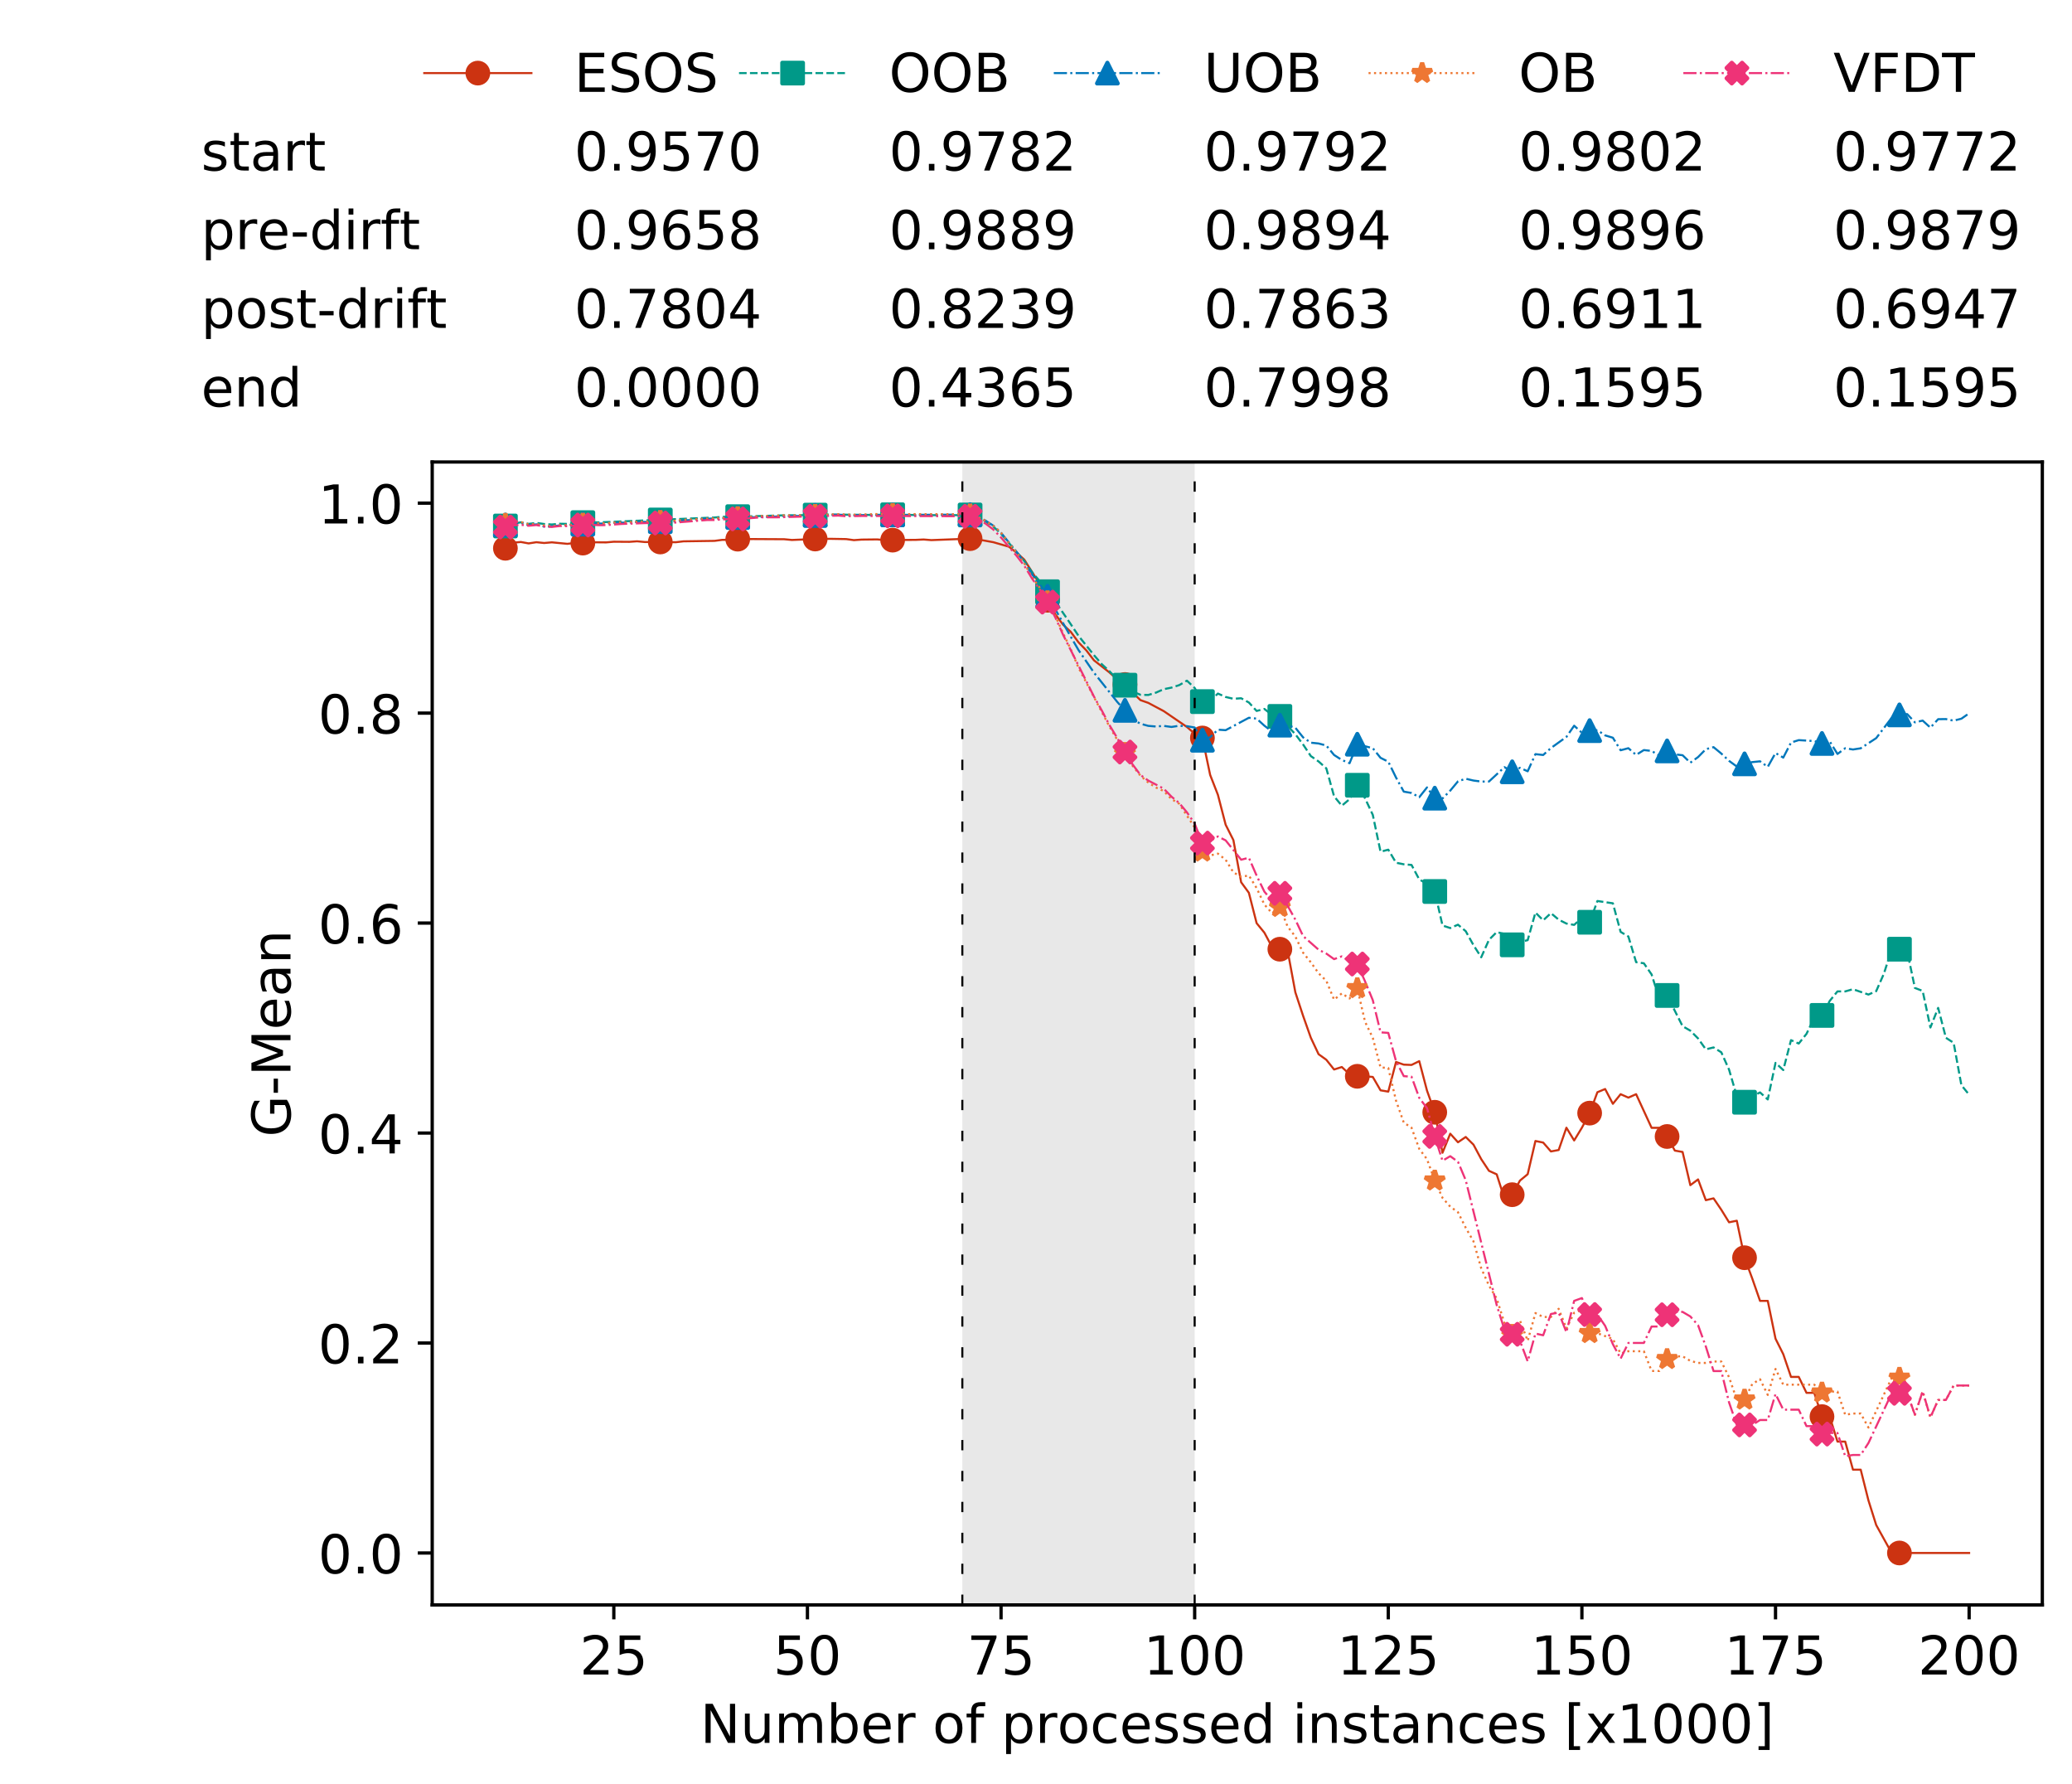 <?xml version="1.0" encoding="utf-8" standalone="no"?>
<!DOCTYPE svg PUBLIC "-//W3C//DTD SVG 1.1//EN"
  "http://www.w3.org/Graphics/SVG/1.1/DTD/svg11.dtd">
<!-- Created with matplotlib (https://matplotlib.org/) -->
<svg height="432.615pt" version="1.1" viewBox="0 0 502.65 432.615" width="502.65pt" xmlns="http://www.w3.org/2000/svg" xmlns:xlink="http://www.w3.org/1999/xlink">
 <defs>
  <style type="text/css">
*{stroke-linecap:butt;stroke-linejoin:round;white-space:pre;}
  </style>
 </defs>
 <g id="figure_1">
  <g id="patch_1">
   <path d="M 0 432.615 
L 502.65 432.615 
L 502.65 0 
L 0 0 
z
" style="fill:#ffffff;"/>
  </g>
  <g id="axes_1">
   <g id="patch_2">
    <path d="M 104.85 389.252 
L 495.45 389.252 
L 495.45 112.052 
L 104.85 112.052 
z
" style="fill:#ffffff;"/>
   </g>
   <g id="patch_3">
    <path clip-path="url(#pf0cc4d77b8)" d="M 289.817 389.252 
L 289.817 112.052 
L 233.453 112.052 
L 233.453 389.252 
z
" style="fill:#d3d3d3;opacity:0.5;"/>
   </g>
   <g id="matplotlib.axis_1">
    <g id="xtick_1">
     <g id="line2d_1">
      <defs>
       <path d="M 0 0 
L 0 3.5 
" id="m750472db77" style="stroke:#000000;stroke-width:0.8;"/>
      </defs>
      <g>
       <use style="stroke:#000000;stroke-width:0.8;" x="148.908" xlink:href="#m750472db77" y="389.252"/>
      </g>
     </g>
     <g id="text_1">
      <!-- 25 -->
      <defs>
       <path d="M 19.188 8.297 
L 53.609 8.297 
L 53.609 0 
L 7.328 0 
L 7.328 8.297 
Q 12.938 14.109 22.625 23.891 
Q 32.328 33.688 34.812 36.531 
Q 39.547 41.844 41.422 45.531 
Q 43.312 49.219 43.312 52.781 
Q 43.312 58.594 39.234 62.25 
Q 35.156 65.922 28.609 65.922 
Q 23.969 65.922 18.812 64.312 
Q 13.672 62.703 7.812 59.422 
L 7.812 69.391 
Q 13.766 71.781 18.938 73 
Q 24.125 74.219 28.422 74.219 
Q 39.75 74.219 46.484 68.547 
Q 53.219 62.891 53.219 53.422 
Q 53.219 48.922 51.531 44.891 
Q 49.859 40.875 45.406 35.406 
Q 44.188 33.984 37.641 27.219 
Q 31.109 20.453 19.188 8.297 
z
" id="DejaVuSans-50"/>
       <path d="M 10.797 72.906 
L 49.516 72.906 
L 49.516 64.594 
L 19.828 64.594 
L 19.828 46.734 
Q 21.969 47.469 24.109 47.828 
Q 26.266 48.188 28.422 48.188 
Q 40.625 48.188 47.75 41.5 
Q 54.891 34.812 54.891 23.391 
Q 54.891 11.625 47.562 5.094 
Q 40.234 -1.422 26.906 -1.422 
Q 22.312 -1.422 17.547 -0.641 
Q 12.797 0.141 7.719 1.703 
L 7.719 11.625 
Q 12.109 9.234 16.797 8.062 
Q 21.484 6.891 26.703 6.891 
Q 35.156 6.891 40.078 11.328 
Q 45.016 15.766 45.016 23.391 
Q 45.016 31 40.078 35.438 
Q 35.156 39.891 26.703 39.891 
Q 22.75 39.891 18.812 39.016 
Q 14.891 38.141 10.797 36.281 
z
" id="DejaVuSans-53"/>
      </defs>
      <g transform="translate(140.636 406.13)scale(0.13 -0.13)">
       <use xlink:href="#DejaVuSans-50"/>
       <use x="63.623" xlink:href="#DejaVuSans-53"/>
      </g>
     </g>
    </g>
    <g id="xtick_2">
     <g id="line2d_2">
      <g>
       <use style="stroke:#000000;stroke-width:0.8;" x="195.877" xlink:href="#m750472db77" y="389.252"/>
      </g>
     </g>
     <g id="text_2">
      <!-- 50 -->
      <defs>
       <path d="M 31.781 66.406 
Q 24.172 66.406 20.328 58.906 
Q 16.5 51.422 16.5 36.375 
Q 16.5 21.391 20.328 13.891 
Q 24.172 6.391 31.781 6.391 
Q 39.453 6.391 43.281 13.891 
Q 47.125 21.391 47.125 36.375 
Q 47.125 51.422 43.281 58.906 
Q 39.453 66.406 31.781 66.406 
z
M 31.781 74.219 
Q 44.047 74.219 50.516 64.516 
Q 56.984 54.828 56.984 36.375 
Q 56.984 17.969 50.516 8.266 
Q 44.047 -1.422 31.781 -1.422 
Q 19.531 -1.422 13.062 8.266 
Q 6.594 17.969 6.594 36.375 
Q 6.594 54.828 13.062 64.516 
Q 19.531 74.219 31.781 74.219 
z
" id="DejaVuSans-48"/>
      </defs>
      <g transform="translate(187.606 406.13)scale(0.13 -0.13)">
       <use xlink:href="#DejaVuSans-53"/>
       <use x="63.623" xlink:href="#DejaVuSans-48"/>
      </g>
     </g>
    </g>
    <g id="xtick_3">
     <g id="line2d_3">
      <g>
       <use style="stroke:#000000;stroke-width:0.8;" x="242.847" xlink:href="#m750472db77" y="389.252"/>
      </g>
     </g>
     <g id="text_3">
      <!-- 75 -->
      <defs>
       <path d="M 8.203 72.906 
L 55.078 72.906 
L 55.078 68.703 
L 28.609 0 
L 18.312 0 
L 43.219 64.594 
L 8.203 64.594 
z
" id="DejaVuSans-55"/>
      </defs>
      <g transform="translate(234.576 406.13)scale(0.13 -0.13)">
       <use xlink:href="#DejaVuSans-55"/>
       <use x="63.623" xlink:href="#DejaVuSans-53"/>
      </g>
     </g>
    </g>
    <g id="xtick_4">
     <g id="line2d_4">
      <g>
       <use style="stroke:#000000;stroke-width:0.8;" x="289.817" xlink:href="#m750472db77" y="389.252"/>
      </g>
     </g>
     <g id="text_4">
      <!-- 100 -->
      <defs>
       <path d="M 12.406 8.297 
L 28.516 8.297 
L 28.516 63.922 
L 10.984 60.406 
L 10.984 69.391 
L 28.422 72.906 
L 38.281 72.906 
L 38.281 8.297 
L 54.391 8.297 
L 54.391 0 
L 12.406 0 
z
" id="DejaVuSans-49"/>
      </defs>
      <g transform="translate(277.41 406.13)scale(0.13 -0.13)">
       <use xlink:href="#DejaVuSans-49"/>
       <use x="63.623" xlink:href="#DejaVuSans-48"/>
       <use x="127.246" xlink:href="#DejaVuSans-48"/>
      </g>
     </g>
    </g>
    <g id="xtick_5">
     <g id="line2d_5">
      <g>
       <use style="stroke:#000000;stroke-width:0.8;" x="336.786" xlink:href="#m750472db77" y="389.252"/>
      </g>
     </g>
     <g id="text_5">
      <!-- 125 -->
      <g transform="translate(324.379 406.13)scale(0.13 -0.13)">
       <use xlink:href="#DejaVuSans-49"/>
       <use x="63.623" xlink:href="#DejaVuSans-50"/>
       <use x="127.246" xlink:href="#DejaVuSans-53"/>
      </g>
     </g>
    </g>
    <g id="xtick_6">
     <g id="line2d_6">
      <g>
       <use style="stroke:#000000;stroke-width:0.8;" x="383.756" xlink:href="#m750472db77" y="389.252"/>
      </g>
     </g>
     <g id="text_6">
      <!-- 150 -->
      <g transform="translate(371.349 406.13)scale(0.13 -0.13)">
       <use xlink:href="#DejaVuSans-49"/>
       <use x="63.623" xlink:href="#DejaVuSans-53"/>
       <use x="127.246" xlink:href="#DejaVuSans-48"/>
      </g>
     </g>
    </g>
    <g id="xtick_7">
     <g id="line2d_7">
      <g>
       <use style="stroke:#000000;stroke-width:0.8;" x="430.726" xlink:href="#m750472db77" y="389.252"/>
      </g>
     </g>
     <g id="text_7">
      <!-- 175 -->
      <g transform="translate(418.319 406.13)scale(0.13 -0.13)">
       <use xlink:href="#DejaVuSans-49"/>
       <use x="63.623" xlink:href="#DejaVuSans-55"/>
       <use x="127.246" xlink:href="#DejaVuSans-53"/>
      </g>
     </g>
    </g>
    <g id="xtick_8">
     <g id="line2d_8">
      <g>
       <use style="stroke:#000000;stroke-width:0.8;" x="477.695" xlink:href="#m750472db77" y="389.252"/>
      </g>
     </g>
     <g id="text_8">
      <!-- 200 -->
      <g transform="translate(465.289 406.13)scale(0.13 -0.13)">
       <use xlink:href="#DejaVuSans-50"/>
       <use x="63.623" xlink:href="#DejaVuSans-48"/>
       <use x="127.246" xlink:href="#DejaVuSans-48"/>
      </g>
     </g>
    </g>
    <g id="text_9">
     <!-- Number of processed instances [x1000] -->
     <defs>
      <path d="M 9.812 72.906 
L 23.094 72.906 
L 55.422 11.922 
L 55.422 72.906 
L 64.984 72.906 
L 64.984 0 
L 51.703 0 
L 19.391 60.984 
L 19.391 0 
L 9.812 0 
z
" id="DejaVuSans-78"/>
      <path d="M 8.5 21.578 
L 8.5 54.688 
L 17.484 54.688 
L 17.484 21.922 
Q 17.484 14.156 20.5 10.266 
Q 23.531 6.391 29.594 6.391 
Q 36.859 6.391 41.078 11.031 
Q 45.312 15.672 45.312 23.688 
L 45.312 54.688 
L 54.297 54.688 
L 54.297 0 
L 45.312 0 
L 45.312 8.406 
Q 42.047 3.422 37.719 1 
Q 33.406 -1.422 27.688 -1.422 
Q 18.266 -1.422 13.375 4.438 
Q 8.5 10.297 8.5 21.578 
z
M 31.109 56 
z
" id="DejaVuSans-117"/>
      <path d="M 52 44.188 
Q 55.375 50.25 60.062 53.125 
Q 64.75 56 71.094 56 
Q 79.641 56 84.281 50.016 
Q 88.922 44.047 88.922 33.016 
L 88.922 0 
L 79.891 0 
L 79.891 32.719 
Q 79.891 40.578 77.094 44.375 
Q 74.312 48.188 68.609 48.188 
Q 61.625 48.188 57.562 43.547 
Q 53.516 38.922 53.516 30.906 
L 53.516 0 
L 44.484 0 
L 44.484 32.719 
Q 44.484 40.625 41.703 44.406 
Q 38.922 48.188 33.109 48.188 
Q 26.219 48.188 22.156 43.531 
Q 18.109 38.875 18.109 30.906 
L 18.109 0 
L 9.078 0 
L 9.078 54.688 
L 18.109 54.688 
L 18.109 46.188 
Q 21.188 51.219 25.484 53.609 
Q 29.781 56 35.688 56 
Q 41.656 56 45.828 52.969 
Q 50 49.953 52 44.188 
z
" id="DejaVuSans-109"/>
      <path d="M 48.688 27.297 
Q 48.688 37.203 44.609 42.844 
Q 40.531 48.484 33.406 48.484 
Q 26.266 48.484 22.188 42.844 
Q 18.109 37.203 18.109 27.297 
Q 18.109 17.391 22.188 11.75 
Q 26.266 6.109 33.406 6.109 
Q 40.531 6.109 44.609 11.75 
Q 48.688 17.391 48.688 27.297 
z
M 18.109 46.391 
Q 20.953 51.266 25.266 53.625 
Q 29.594 56 35.594 56 
Q 45.562 56 51.781 48.094 
Q 58.016 40.188 58.016 27.297 
Q 58.016 14.406 51.781 6.484 
Q 45.562 -1.422 35.594 -1.422 
Q 29.594 -1.422 25.266 0.953 
Q 20.953 3.328 18.109 8.203 
L 18.109 0 
L 9.078 0 
L 9.078 75.984 
L 18.109 75.984 
z
" id="DejaVuSans-98"/>
      <path d="M 56.203 29.594 
L 56.203 25.203 
L 14.891 25.203 
Q 15.484 15.922 20.484 11.062 
Q 25.484 6.203 34.422 6.203 
Q 39.594 6.203 44.453 7.469 
Q 49.312 8.734 54.109 11.281 
L 54.109 2.781 
Q 49.266 0.734 44.188 -0.344 
Q 39.109 -1.422 33.891 -1.422 
Q 20.797 -1.422 13.156 6.188 
Q 5.516 13.812 5.516 26.812 
Q 5.516 40.234 12.766 48.109 
Q 20.016 56 32.328 56 
Q 43.359 56 49.781 48.891 
Q 56.203 41.797 56.203 29.594 
z
M 47.219 32.234 
Q 47.125 39.594 43.094 43.984 
Q 39.062 48.391 32.422 48.391 
Q 24.906 48.391 20.391 44.141 
Q 15.875 39.891 15.188 32.172 
z
" id="DejaVuSans-101"/>
      <path d="M 41.109 46.297 
Q 39.594 47.172 37.812 47.578 
Q 36.031 48 33.891 48 
Q 26.266 48 22.188 43.047 
Q 18.109 38.094 18.109 28.812 
L 18.109 0 
L 9.078 0 
L 9.078 54.688 
L 18.109 54.688 
L 18.109 46.188 
Q 20.953 51.172 25.484 53.578 
Q 30.031 56 36.531 56 
Q 37.453 56 38.578 55.875 
Q 39.703 55.766 41.062 55.516 
z
" id="DejaVuSans-114"/>
      <path id="DejaVuSans-32"/>
      <path d="M 30.609 48.391 
Q 23.391 48.391 19.188 42.75 
Q 14.984 37.109 14.984 27.297 
Q 14.984 17.484 19.156 11.844 
Q 23.344 6.203 30.609 6.203 
Q 37.797 6.203 41.984 11.859 
Q 46.188 17.531 46.188 27.297 
Q 46.188 37.016 41.984 42.703 
Q 37.797 48.391 30.609 48.391 
z
M 30.609 56 
Q 42.328 56 49.016 48.375 
Q 55.719 40.766 55.719 27.297 
Q 55.719 13.875 49.016 6.219 
Q 42.328 -1.422 30.609 -1.422 
Q 18.844 -1.422 12.172 6.219 
Q 5.516 13.875 5.516 27.297 
Q 5.516 40.766 12.172 48.375 
Q 18.844 56 30.609 56 
z
" id="DejaVuSans-111"/>
      <path d="M 37.109 75.984 
L 37.109 68.5 
L 28.516 68.5 
Q 23.688 68.5 21.797 66.547 
Q 19.922 64.594 19.922 59.516 
L 19.922 54.688 
L 34.719 54.688 
L 34.719 47.703 
L 19.922 47.703 
L 19.922 0 
L 10.891 0 
L 10.891 47.703 
L 2.297 47.703 
L 2.297 54.688 
L 10.891 54.688 
L 10.891 58.5 
Q 10.891 67.625 15.141 71.797 
Q 19.391 75.984 28.609 75.984 
z
" id="DejaVuSans-102"/>
      <path d="M 18.109 8.203 
L 18.109 -20.797 
L 9.078 -20.797 
L 9.078 54.688 
L 18.109 54.688 
L 18.109 46.391 
Q 20.953 51.266 25.266 53.625 
Q 29.594 56 35.594 56 
Q 45.562 56 51.781 48.094 
Q 58.016 40.188 58.016 27.297 
Q 58.016 14.406 51.781 6.484 
Q 45.562 -1.422 35.594 -1.422 
Q 29.594 -1.422 25.266 0.953 
Q 20.953 3.328 18.109 8.203 
z
M 48.688 27.297 
Q 48.688 37.203 44.609 42.844 
Q 40.531 48.484 33.406 48.484 
Q 26.266 48.484 22.188 42.844 
Q 18.109 37.203 18.109 27.297 
Q 18.109 17.391 22.188 11.75 
Q 26.266 6.109 33.406 6.109 
Q 40.531 6.109 44.609 11.75 
Q 48.688 17.391 48.688 27.297 
z
" id="DejaVuSans-112"/>
      <path d="M 48.781 52.594 
L 48.781 44.188 
Q 44.969 46.297 41.141 47.344 
Q 37.312 48.391 33.406 48.391 
Q 24.656 48.391 19.812 42.844 
Q 14.984 37.312 14.984 27.297 
Q 14.984 17.281 19.812 11.734 
Q 24.656 6.203 33.406 6.203 
Q 37.312 6.203 41.141 7.25 
Q 44.969 8.297 48.781 10.406 
L 48.781 2.094 
Q 45.016 0.344 40.984 -0.531 
Q 36.969 -1.422 32.422 -1.422 
Q 20.062 -1.422 12.781 6.344 
Q 5.516 14.109 5.516 27.297 
Q 5.516 40.672 12.859 48.328 
Q 20.219 56 33.016 56 
Q 37.156 56 41.109 55.141 
Q 45.062 54.297 48.781 52.594 
z
" id="DejaVuSans-99"/>
      <path d="M 44.281 53.078 
L 44.281 44.578 
Q 40.484 46.531 36.375 47.5 
Q 32.281 48.484 27.875 48.484 
Q 21.188 48.484 17.844 46.438 
Q 14.5 44.391 14.5 40.281 
Q 14.5 37.156 16.891 35.375 
Q 19.281 33.594 26.516 31.984 
L 29.594 31.297 
Q 39.156 29.25 43.188 25.516 
Q 47.219 21.781 47.219 15.094 
Q 47.219 7.469 41.188 3.016 
Q 35.156 -1.422 24.609 -1.422 
Q 20.219 -1.422 15.453 -0.562 
Q 10.688 0.297 5.422 2 
L 5.422 11.281 
Q 10.406 8.688 15.234 7.391 
Q 20.062 6.109 24.812 6.109 
Q 31.156 6.109 34.562 8.281 
Q 37.984 10.453 37.984 14.406 
Q 37.984 18.062 35.516 20.016 
Q 33.062 21.969 24.703 23.781 
L 21.578 24.516 
Q 13.234 26.266 9.516 29.906 
Q 5.812 33.547 5.812 39.891 
Q 5.812 47.609 11.281 51.797 
Q 16.75 56 26.812 56 
Q 31.781 56 36.172 55.266 
Q 40.578 54.547 44.281 53.078 
z
" id="DejaVuSans-115"/>
      <path d="M 45.406 46.391 
L 45.406 75.984 
L 54.391 75.984 
L 54.391 0 
L 45.406 0 
L 45.406 8.203 
Q 42.578 3.328 38.25 0.953 
Q 33.938 -1.422 27.875 -1.422 
Q 17.969 -1.422 11.734 6.484 
Q 5.516 14.406 5.516 27.297 
Q 5.516 40.188 11.734 48.094 
Q 17.969 56 27.875 56 
Q 33.938 56 38.25 53.625 
Q 42.578 51.266 45.406 46.391 
z
M 14.797 27.297 
Q 14.797 17.391 18.875 11.75 
Q 22.953 6.109 30.078 6.109 
Q 37.203 6.109 41.297 11.75 
Q 45.406 17.391 45.406 27.297 
Q 45.406 37.203 41.297 42.844 
Q 37.203 48.484 30.078 48.484 
Q 22.953 48.484 18.875 42.844 
Q 14.797 37.203 14.797 27.297 
z
" id="DejaVuSans-100"/>
      <path d="M 9.422 54.688 
L 18.406 54.688 
L 18.406 0 
L 9.422 0 
z
M 9.422 75.984 
L 18.406 75.984 
L 18.406 64.594 
L 9.422 64.594 
z
" id="DejaVuSans-105"/>
      <path d="M 54.891 33.016 
L 54.891 0 
L 45.906 0 
L 45.906 32.719 
Q 45.906 40.484 42.875 44.328 
Q 39.844 48.188 33.797 48.188 
Q 26.516 48.188 22.312 43.547 
Q 18.109 38.922 18.109 30.906 
L 18.109 0 
L 9.078 0 
L 9.078 54.688 
L 18.109 54.688 
L 18.109 46.188 
Q 21.344 51.125 25.703 53.562 
Q 30.078 56 35.797 56 
Q 45.219 56 50.047 50.172 
Q 54.891 44.344 54.891 33.016 
z
" id="DejaVuSans-110"/>
      <path d="M 18.312 70.219 
L 18.312 54.688 
L 36.812 54.688 
L 36.812 47.703 
L 18.312 47.703 
L 18.312 18.016 
Q 18.312 11.328 20.141 9.422 
Q 21.969 7.516 27.594 7.516 
L 36.812 7.516 
L 36.812 0 
L 27.594 0 
Q 17.188 0 13.234 3.875 
Q 9.281 7.766 9.281 18.016 
L 9.281 47.703 
L 2.688 47.703 
L 2.688 54.688 
L 9.281 54.688 
L 9.281 70.219 
z
" id="DejaVuSans-116"/>
      <path d="M 34.281 27.484 
Q 23.391 27.484 19.188 25 
Q 14.984 22.516 14.984 16.5 
Q 14.984 11.719 18.141 8.906 
Q 21.297 6.109 26.703 6.109 
Q 34.188 6.109 38.703 11.406 
Q 43.219 16.703 43.219 25.484 
L 43.219 27.484 
z
M 52.203 31.203 
L 52.203 0 
L 43.219 0 
L 43.219 8.297 
Q 40.141 3.328 35.547 0.953 
Q 30.953 -1.422 24.312 -1.422 
Q 15.922 -1.422 10.953 3.297 
Q 6 8.016 6 15.922 
Q 6 25.141 12.172 29.828 
Q 18.359 34.516 30.609 34.516 
L 43.219 34.516 
L 43.219 35.406 
Q 43.219 41.609 39.141 45 
Q 35.062 48.391 27.688 48.391 
Q 23 48.391 18.547 47.266 
Q 14.109 46.141 10.016 43.891 
L 10.016 52.203 
Q 14.938 54.109 19.578 55.047 
Q 24.219 56 28.609 56 
Q 40.484 56 46.344 49.844 
Q 52.203 43.703 52.203 31.203 
z
" id="DejaVuSans-97"/>
      <path d="M 8.594 75.984 
L 29.297 75.984 
L 29.297 69 
L 17.578 69 
L 17.578 -6.203 
L 29.297 -6.203 
L 29.297 -13.188 
L 8.594 -13.188 
z
" id="DejaVuSans-91"/>
      <path d="M 54.891 54.688 
L 35.109 28.078 
L 55.906 0 
L 45.312 0 
L 29.391 21.484 
L 13.484 0 
L 2.875 0 
L 24.125 28.609 
L 4.688 54.688 
L 15.281 54.688 
L 29.781 35.203 
L 44.281 54.688 
z
" id="DejaVuSans-120"/>
      <path d="M 30.422 75.984 
L 30.422 -13.188 
L 9.719 -13.188 
L 9.719 -6.203 
L 21.391 -6.203 
L 21.391 69 
L 9.719 69 
L 9.719 75.984 
z
" id="DejaVuSans-93"/>
     </defs>
     <g transform="translate(169.881 422.711)scale(0.13 -0.13)">
      <use xlink:href="#DejaVuSans-78"/>
      <use x="74.805" xlink:href="#DejaVuSans-117"/>
      <use x="138.184" xlink:href="#DejaVuSans-109"/>
      <use x="235.596" xlink:href="#DejaVuSans-98"/>
      <use x="299.072" xlink:href="#DejaVuSans-101"/>
      <use x="360.596" xlink:href="#DejaVuSans-114"/>
      <use x="401.709" xlink:href="#DejaVuSans-32"/>
      <use x="433.496" xlink:href="#DejaVuSans-111"/>
      <use x="494.678" xlink:href="#DejaVuSans-102"/>
      <use x="529.883" xlink:href="#DejaVuSans-32"/>
      <use x="561.67" xlink:href="#DejaVuSans-112"/>
      <use x="625.146" xlink:href="#DejaVuSans-114"/>
      <use x="666.229" xlink:href="#DejaVuSans-111"/>
      <use x="727.41" xlink:href="#DejaVuSans-99"/>
      <use x="782.391" xlink:href="#DejaVuSans-101"/>
      <use x="843.914" xlink:href="#DejaVuSans-115"/>
      <use x="896.014" xlink:href="#DejaVuSans-115"/>
      <use x="948.113" xlink:href="#DejaVuSans-101"/>
      <use x="1009.637" xlink:href="#DejaVuSans-100"/>
      <use x="1073.113" xlink:href="#DejaVuSans-32"/>
      <use x="1104.9" xlink:href="#DejaVuSans-105"/>
      <use x="1132.684" xlink:href="#DejaVuSans-110"/>
      <use x="1196.062" xlink:href="#DejaVuSans-115"/>
      <use x="1248.162" xlink:href="#DejaVuSans-116"/>
      <use x="1287.371" xlink:href="#DejaVuSans-97"/>
      <use x="1348.65" xlink:href="#DejaVuSans-110"/>
      <use x="1412.029" xlink:href="#DejaVuSans-99"/>
      <use x="1467.01" xlink:href="#DejaVuSans-101"/>
      <use x="1528.533" xlink:href="#DejaVuSans-115"/>
      <use x="1580.633" xlink:href="#DejaVuSans-32"/>
      <use x="1612.42" xlink:href="#DejaVuSans-91"/>
      <use x="1651.434" xlink:href="#DejaVuSans-120"/>
      <use x="1710.613" xlink:href="#DejaVuSans-49"/>
      <use x="1774.236" xlink:href="#DejaVuSans-48"/>
      <use x="1837.859" xlink:href="#DejaVuSans-48"/>
      <use x="1901.482" xlink:href="#DejaVuSans-48"/>
      <use x="1965.105" xlink:href="#DejaVuSans-93"/>
     </g>
    </g>
   </g>
   <g id="matplotlib.axis_2">
    <g id="ytick_1">
     <g id="line2d_9">
      <defs>
       <path d="M 0 0 
L -3.5 0 
" id="m6fc8afabbc" style="stroke:#000000;stroke-width:0.8;"/>
      </defs>
      <g>
       <use style="stroke:#000000;stroke-width:0.8;" x="104.85" xlink:href="#m6fc8afabbc" y="376.652"/>
      </g>
     </g>
     <g id="text_10">
      <!-- 0.0 -->
      <defs>
       <path d="M 10.688 12.406 
L 21 12.406 
L 21 0 
L 10.688 0 
z
" id="DejaVuSans-46"/>
      </defs>
      <g transform="translate(77.176 381.591)scale(0.13 -0.13)">
       <use xlink:href="#DejaVuSans-48"/>
       <use x="63.623" xlink:href="#DejaVuSans-46"/>
       <use x="95.41" xlink:href="#DejaVuSans-48"/>
      </g>
     </g>
    </g>
    <g id="ytick_2">
     <g id="line2d_10">
      <g>
       <use style="stroke:#000000;stroke-width:0.8;" x="104.85" xlink:href="#m6fc8afabbc" y="325.727"/>
      </g>
     </g>
     <g id="text_11">
      <!-- 0.2 -->
      <g transform="translate(77.176 330.666)scale(0.13 -0.13)">
       <use xlink:href="#DejaVuSans-48"/>
       <use x="63.623" xlink:href="#DejaVuSans-46"/>
       <use x="95.41" xlink:href="#DejaVuSans-50"/>
      </g>
     </g>
    </g>
    <g id="ytick_3">
     <g id="line2d_11">
      <g>
       <use style="stroke:#000000;stroke-width:0.8;" x="104.85" xlink:href="#m6fc8afabbc" y="274.801"/>
      </g>
     </g>
     <g id="text_12">
      <!-- 0.4 -->
      <defs>
       <path d="M 37.797 64.312 
L 12.891 25.391 
L 37.797 25.391 
z
M 35.203 72.906 
L 47.609 72.906 
L 47.609 25.391 
L 58.016 25.391 
L 58.016 17.188 
L 47.609 17.188 
L 47.609 0 
L 37.797 0 
L 37.797 17.188 
L 4.891 17.188 
L 4.891 26.703 
z
" id="DejaVuSans-52"/>
      </defs>
      <g transform="translate(77.176 279.74)scale(0.13 -0.13)">
       <use xlink:href="#DejaVuSans-48"/>
       <use x="63.623" xlink:href="#DejaVuSans-46"/>
       <use x="95.41" xlink:href="#DejaVuSans-52"/>
      </g>
     </g>
    </g>
    <g id="ytick_4">
     <g id="line2d_12">
      <g>
       <use style="stroke:#000000;stroke-width:0.8;" x="104.85" xlink:href="#m6fc8afabbc" y="223.876"/>
      </g>
     </g>
     <g id="text_13">
      <!-- 0.6 -->
      <defs>
       <path d="M 33.016 40.375 
Q 26.375 40.375 22.484 35.828 
Q 18.609 31.297 18.609 23.391 
Q 18.609 15.531 22.484 10.953 
Q 26.375 6.391 33.016 6.391 
Q 39.656 6.391 43.531 10.953 
Q 47.406 15.531 47.406 23.391 
Q 47.406 31.297 43.531 35.828 
Q 39.656 40.375 33.016 40.375 
z
M 52.594 71.297 
L 52.594 62.312 
Q 48.875 64.062 45.094 64.984 
Q 41.312 65.922 37.594 65.922 
Q 27.828 65.922 22.672 59.328 
Q 17.531 52.734 16.797 39.406 
Q 19.672 43.656 24.016 45.922 
Q 28.375 48.188 33.594 48.188 
Q 44.578 48.188 50.953 41.516 
Q 57.328 34.859 57.328 23.391 
Q 57.328 12.156 50.688 5.359 
Q 44.047 -1.422 33.016 -1.422 
Q 20.359 -1.422 13.672 8.266 
Q 6.984 17.969 6.984 36.375 
Q 6.984 53.656 15.188 63.938 
Q 23.391 74.219 37.203 74.219 
Q 40.922 74.219 44.703 73.484 
Q 48.484 72.75 52.594 71.297 
z
" id="DejaVuSans-54"/>
      </defs>
      <g transform="translate(77.176 228.815)scale(0.13 -0.13)">
       <use xlink:href="#DejaVuSans-48"/>
       <use x="63.623" xlink:href="#DejaVuSans-46"/>
       <use x="95.41" xlink:href="#DejaVuSans-54"/>
      </g>
     </g>
    </g>
    <g id="ytick_5">
     <g id="line2d_13">
      <g>
       <use style="stroke:#000000;stroke-width:0.8;" x="104.85" xlink:href="#m6fc8afabbc" y="172.951"/>
      </g>
     </g>
     <g id="text_14">
      <!-- 0.8 -->
      <defs>
       <path d="M 31.781 34.625 
Q 24.75 34.625 20.719 30.859 
Q 16.703 27.094 16.703 20.516 
Q 16.703 13.922 20.719 10.156 
Q 24.75 6.391 31.781 6.391 
Q 38.812 6.391 42.859 10.172 
Q 46.922 13.969 46.922 20.516 
Q 46.922 27.094 42.891 30.859 
Q 38.875 34.625 31.781 34.625 
z
M 21.922 38.812 
Q 15.578 40.375 12.031 44.719 
Q 8.5 49.078 8.5 55.328 
Q 8.5 64.062 14.719 69.141 
Q 20.953 74.219 31.781 74.219 
Q 42.672 74.219 48.875 69.141 
Q 55.078 64.062 55.078 55.328 
Q 55.078 49.078 51.531 44.719 
Q 48 40.375 41.703 38.812 
Q 48.828 37.156 52.797 32.312 
Q 56.781 27.484 56.781 20.516 
Q 56.781 9.906 50.312 4.234 
Q 43.844 -1.422 31.781 -1.422 
Q 19.734 -1.422 13.25 4.234 
Q 6.781 9.906 6.781 20.516 
Q 6.781 27.484 10.781 32.312 
Q 14.797 37.156 21.922 38.812 
z
M 18.312 54.391 
Q 18.312 48.734 21.844 45.562 
Q 25.391 42.391 31.781 42.391 
Q 38.141 42.391 41.719 45.562 
Q 45.312 48.734 45.312 54.391 
Q 45.312 60.062 41.719 63.234 
Q 38.141 66.406 31.781 66.406 
Q 25.391 66.406 21.844 63.234 
Q 18.312 60.062 18.312 54.391 
z
" id="DejaVuSans-56"/>
      </defs>
      <g transform="translate(77.176 177.89)scale(0.13 -0.13)">
       <use xlink:href="#DejaVuSans-48"/>
       <use x="63.623" xlink:href="#DejaVuSans-46"/>
       <use x="95.41" xlink:href="#DejaVuSans-56"/>
      </g>
     </g>
    </g>
    <g id="ytick_6">
     <g id="line2d_14">
      <g>
       <use style="stroke:#000000;stroke-width:0.8;" x="104.85" xlink:href="#m6fc8afabbc" y="122.026"/>
      </g>
     </g>
     <g id="text_15">
      <!-- 1.0 -->
      <g transform="translate(77.176 126.965)scale(0.13 -0.13)">
       <use xlink:href="#DejaVuSans-49"/>
       <use x="63.623" xlink:href="#DejaVuSans-46"/>
       <use x="95.41" xlink:href="#DejaVuSans-48"/>
      </g>
     </g>
    </g>
    <g id="text_16">
     <!-- G-Mean -->
     <defs>
      <path d="M 59.516 10.406 
L 59.516 29.984 
L 43.406 29.984 
L 43.406 38.094 
L 69.281 38.094 
L 69.281 6.781 
Q 63.578 2.734 56.688 0.656 
Q 49.812 -1.422 42 -1.422 
Q 24.906 -1.422 15.25 8.562 
Q 5.609 18.562 5.609 36.375 
Q 5.609 54.25 15.25 64.234 
Q 24.906 74.219 42 74.219 
Q 49.125 74.219 55.547 72.453 
Q 61.969 70.703 67.391 67.281 
L 67.391 56.781 
Q 61.922 61.422 55.766 63.766 
Q 49.609 66.109 42.828 66.109 
Q 29.438 66.109 22.719 58.641 
Q 16.016 51.172 16.016 36.375 
Q 16.016 21.625 22.719 14.156 
Q 29.438 6.688 42.828 6.688 
Q 48.047 6.688 52.141 7.594 
Q 56.25 8.5 59.516 10.406 
z
" id="DejaVuSans-71"/>
      <path d="M 4.891 31.391 
L 31.203 31.391 
L 31.203 23.391 
L 4.891 23.391 
z
" id="DejaVuSans-45"/>
      <path d="M 9.812 72.906 
L 24.516 72.906 
L 43.109 23.297 
L 61.812 72.906 
L 76.516 72.906 
L 76.516 0 
L 66.891 0 
L 66.891 64.016 
L 48.094 14.016 
L 38.188 14.016 
L 19.391 64.016 
L 19.391 0 
L 9.812 0 
z
" id="DejaVuSans-77"/>
     </defs>
     <g transform="translate(70.472 275.744)rotate(-90)scale(0.13 -0.13)">
      <use xlink:href="#DejaVuSans-71"/>
      <use x="77.49" xlink:href="#DejaVuSans-45"/>
      <use x="113.574" xlink:href="#DejaVuSans-77"/>
      <use x="199.854" xlink:href="#DejaVuSans-101"/>
      <use x="261.377" xlink:href="#DejaVuSans-97"/>
      <use x="322.656" xlink:href="#DejaVuSans-110"/>
     </g>
    </g>
   </g>
   <g id="line2d_15"/>
   <g id="line2d_16"/>
   <g id="line2d_17"/>
   <g id="line2d_18"/>
   <g id="line2d_19"/>
   <g id="line2d_20">
    <path clip-path="url(#pf0cc4d77b8)" d="M 122.605 132.974 
L 124.483 131.614 
L 126.362 131.452 
L 128.241 131.794 
L 130.12 131.504 
L 131.998 131.694 
L 133.877 131.536 
L 137.635 131.896 
L 139.514 131.675 
L 141.392 131.718 
L 143.271 131.512 
L 147.029 131.549 
L 148.908 131.385 
L 152.665 131.413 
L 154.544 131.282 
L 156.423 131.457 
L 163.938 131.506 
L 165.817 131.289 
L 173.332 131.179 
L 175.211 130.935 
L 177.089 130.924 
L 178.968 130.765 
L 182.726 130.739 
L 190.241 130.781 
L 192.12 130.961 
L 197.756 130.727 
L 201.514 130.682 
L 205.271 130.748 
L 207.15 131.002 
L 209.029 130.869 
L 212.786 130.825 
L 214.665 130.992 
L 222.18 130.934 
L 224.059 130.846 
L 225.938 130.995 
L 235.332 130.639 
L 237.211 130.825 
L 240.968 131.503 
L 244.726 132.583 
L 246.605 134.026 
L 248.483 135.727 
L 252.241 141.694 
L 254.12 145.582 
L 255.998 148.974 
L 257.877 151.496 
L 259.756 153.244 
L 261.635 155.783 
L 263.514 157.716 
L 265.392 160.154 
L 269.15 163.102 
L 271.029 164.808 
L 272.908 166.021 
L 274.786 168.005 
L 276.665 169.803 
L 278.544 170.464 
L 282.302 172.463 
L 287.938 176.317 
L 289.817 177.947 
L 291.695 178.992 
L 293.574 187.946 
L 295.453 192.767 
L 297.332 200.022 
L 299.211 203.755 
L 301.089 213.972 
L 302.968 216.541 
L 304.847 223.904 
L 306.726 226.202 
L 308.605 229.711 
L 310.483 230.214 
L 312.362 230.537 
L 314.241 240.675 
L 316.12 246.37 
L 317.998 251.693 
L 319.877 255.68 
L 321.756 257.033 
L 323.635 259.39 
L 325.514 258.788 
L 327.392 260.538 
L 329.271 261.038 
L 331.15 261.038 
L 333.029 261.197 
L 334.908 264.441 
L 336.786 264.755 
L 338.665 257.565 
L 340.544 258.21 
L 342.423 258.283 
L 344.302 257.365 
L 346.18 264.516 
L 348.059 269.764 
L 349.938 279.582 
L 351.817 274.96 
L 353.695 277.041 
L 355.574 275.754 
L 357.453 277.616 
L 359.332 281.13 
L 361.211 283.964 
L 363.089 284.819 
L 364.968 290.683 
L 366.847 289.756 
L 368.726 286.336 
L 370.605 284.782 
L 372.483 276.729 
L 374.362 277.11 
L 376.241 279.264 
L 378.12 278.915 
L 379.998 273.509 
L 381.877 276.601 
L 383.756 273.504 
L 385.635 269.969 
L 387.514 264.904 
L 389.392 264.124 
L 391.271 267.712 
L 393.15 265.379 
L 395.029 266.21 
L 396.908 265.379 
L 400.665 273.537 
L 402.544 273.537 
L 404.423 275.639 
L 406.302 279.059 
L 408.18 279.391 
L 410.059 287.444 
L 411.938 286.047 
L 413.817 291.083 
L 415.695 290.64 
L 417.574 293.409 
L 419.453 296.447 
L 421.332 296.066 
L 423.211 305.041 
L 425.089 310.106 
L 426.968 315.508 
L 428.847 315.508 
L 430.726 324.681 
L 432.605 328.435 
L 434.483 333.948 
L 436.362 333.948 
L 438.241 337.812 
L 440.12 337.812 
L 441.998 343.579 
L 443.877 343.579 
L 445.756 349.636 
L 447.635 349.636 
L 449.514 356.443 
L 451.392 356.443 
L 453.271 363.91 
L 455.15 369.872 
L 458.908 376.652 
L 477.695 376.652 
L 477.695 376.652 
" style="fill:none;stroke:#cc3311;stroke-linecap:square;stroke-width:0.5;"/>
    <defs>
     <path d="M 0 2.5 
C 0.663 2.5 1.299 2.237 1.768 1.768 
C 2.237 1.299 2.5 0.663 2.5 0 
C 2.5 -0.663 2.237 -1.299 1.768 -1.768 
C 1.299 -2.237 0.663 -2.5 0 -2.5 
C -0.663 -2.5 -1.299 -2.237 -1.768 -1.768 
C -2.237 -1.299 -2.5 -0.663 -2.5 0 
C -2.5 0.663 -2.237 1.299 -1.768 1.768 
C -1.299 2.237 -0.663 2.5 0 2.5 
z
" id="m9d77954c33" style="stroke:#cc3311;"/>
    </defs>
    <g clip-path="url(#pf0cc4d77b8)">
     <use style="fill:#cc3311;stroke:#cc3311;" x="122.605" xlink:href="#m9d77954c33" y="132.974"/>
     <use style="fill:#cc3311;stroke:#cc3311;" x="141.392" xlink:href="#m9d77954c33" y="131.718"/>
     <use style="fill:#cc3311;stroke:#cc3311;" x="160.18" xlink:href="#m9d77954c33" y="131.447"/>
     <use style="fill:#cc3311;stroke:#cc3311;" x="178.968" xlink:href="#m9d77954c33" y="130.765"/>
     <use style="fill:#cc3311;stroke:#cc3311;" x="197.756" xlink:href="#m9d77954c33" y="130.727"/>
     <use style="fill:#cc3311;stroke:#cc3311;" x="216.544" xlink:href="#m9d77954c33" y="130.999"/>
     <use style="fill:#cc3311;stroke:#cc3311;" x="235.332" xlink:href="#m9d77954c33" y="130.639"/>
     <use style="fill:#cc3311;stroke:#cc3311;" x="254.12" xlink:href="#m9d77954c33" y="145.582"/>
     <use style="fill:#cc3311;stroke:#cc3311;" x="272.908" xlink:href="#m9d77954c33" y="166.021"/>
     <use style="fill:#cc3311;stroke:#cc3311;" x="291.695" xlink:href="#m9d77954c33" y="178.992"/>
     <use style="fill:#cc3311;stroke:#cc3311;" x="310.483" xlink:href="#m9d77954c33" y="230.214"/>
     <use style="fill:#cc3311;stroke:#cc3311;" x="329.271" xlink:href="#m9d77954c33" y="261.038"/>
     <use style="fill:#cc3311;stroke:#cc3311;" x="348.059" xlink:href="#m9d77954c33" y="269.764"/>
     <use style="fill:#cc3311;stroke:#cc3311;" x="366.847" xlink:href="#m9d77954c33" y="289.756"/>
     <use style="fill:#cc3311;stroke:#cc3311;" x="385.635" xlink:href="#m9d77954c33" y="269.969"/>
     <use style="fill:#cc3311;stroke:#cc3311;" x="404.423" xlink:href="#m9d77954c33" y="275.639"/>
     <use style="fill:#cc3311;stroke:#cc3311;" x="423.211" xlink:href="#m9d77954c33" y="305.041"/>
     <use style="fill:#cc3311;stroke:#cc3311;" x="441.998" xlink:href="#m9d77954c33" y="343.579"/>
     <use style="fill:#cc3311;stroke:#cc3311;" x="460.786" xlink:href="#m9d77954c33" y="376.652"/>
    </g>
   </g>
   <g id="line2d_21"/>
   <g id="line2d_22"/>
   <g id="line2d_23"/>
   <g id="line2d_24"/>
   <g id="line2d_25">
    <path clip-path="url(#pf0cc4d77b8)" d="M 122.605 127.572 
L 124.483 127.037 
L 126.362 126.672 
L 128.241 127.059 
L 130.12 126.822 
L 131.998 127.087 
L 133.877 127.207 
L 135.756 127.027 
L 137.635 127.064 
L 139.514 126.856 
L 143.271 126.645 
L 145.15 126.695 
L 173.332 125.514 
L 175.211 125.35 
L 182.726 125.2 
L 190.241 124.989 
L 193.998 124.962 
L 201.514 124.797 
L 210.908 124.885 
L 216.544 124.853 
L 229.695 124.973 
L 235.332 124.902 
L 237.211 125.422 
L 239.089 126.479 
L 240.968 127.72 
L 242.847 129.463 
L 248.483 136.07 
L 250.362 138.782 
L 252.241 140.961 
L 254.12 143.518 
L 255.998 145.884 
L 259.756 151.387 
L 261.635 154.211 
L 265.392 158.899 
L 267.271 161.078 
L 269.15 162.814 
L 271.029 164.731 
L 274.786 167.739 
L 276.665 168.505 
L 278.544 168.556 
L 280.423 167.988 
L 282.302 167.152 
L 284.18 166.772 
L 286.059 166.169 
L 287.938 165.086 
L 289.817 166.856 
L 291.695 170.167 
L 293.574 170.018 
L 295.453 168.212 
L 297.332 169.039 
L 299.211 169.479 
L 301.089 169.35 
L 302.968 170.381 
L 304.847 172.429 
L 306.726 171.942 
L 308.605 173.425 
L 310.483 173.749 
L 312.362 176.065 
L 314.241 178.081 
L 316.12 180.564 
L 317.998 183.377 
L 319.877 184.68 
L 321.756 186.358 
L 323.635 193.135 
L 325.514 195.413 
L 327.392 193.824 
L 329.271 190.451 
L 331.15 193.617 
L 333.029 197.64 
L 334.908 206.576 
L 336.786 206.074 
L 338.665 209.243 
L 340.544 209.621 
L 342.423 209.778 
L 344.302 213.298 
L 346.18 214.341 
L 348.059 216.218 
L 349.938 224.462 
L 351.817 225.083 
L 353.695 224.269 
L 355.574 225.847 
L 357.453 229.228 
L 359.332 232.172 
L 361.211 227.938 
L 363.089 226.067 
L 364.968 226.509 
L 366.847 229.159 
L 368.726 228.495 
L 370.605 228.017 
L 372.483 221.322 
L 374.362 223.208 
L 376.241 221.47 
L 378.12 223.047 
L 379.998 223.993 
L 381.877 224.317 
L 383.756 222.6 
L 385.635 223.681 
L 387.514 218.525 
L 391.271 219.08 
L 393.15 226.012 
L 395.029 227.132 
L 396.908 233.36 
L 398.786 233.63 
L 400.665 236.335 
L 402.544 242.282 
L 404.423 241.433 
L 408.18 248.883 
L 410.059 249.97 
L 411.938 251.859 
L 413.817 254.505 
L 415.695 254.038 
L 417.574 255.221 
L 419.453 259.415 
L 421.332 265.852 
L 423.211 267.331 
L 425.089 265.919 
L 426.968 264.947 
L 428.847 266.652 
L 430.726 257.782 
L 432.605 259.522 
L 434.483 252.272 
L 436.362 253.096 
L 438.241 250.747 
L 440.12 246.851 
L 441.998 246.272 
L 443.877 242.756 
L 445.756 240.445 
L 447.635 240.448 
L 449.514 239.915 
L 453.271 241.216 
L 455.15 240.385 
L 457.029 236.124 
L 458.908 230.21 
L 460.786 230.216 
L 462.665 230.724 
L 464.544 239.613 
L 466.423 240.333 
L 468.302 249.203 
L 470.18 244.449 
L 472.059 251.698 
L 473.938 252.92 
L 475.817 263.195 
L 477.695 265.508 
L 477.695 265.508 
" style="fill:none;stroke:#009988;stroke-dasharray:1.85,0.8;stroke-dashoffset:0;stroke-width:0.5;"/>
    <defs>
     <path d="M -2.5 2.5 
L 2.5 2.5 
L 2.5 -2.5 
L -2.5 -2.5 
z
" id="m1b84edb7be" style="stroke:#009988;stroke-linejoin:miter;"/>
    </defs>
    <g clip-path="url(#pf0cc4d77b8)">
     <use style="fill:#009988;stroke:#009988;stroke-linejoin:miter;" x="122.605" xlink:href="#m1b84edb7be" y="127.572"/>
     <use style="fill:#009988;stroke:#009988;stroke-linejoin:miter;" x="141.392" xlink:href="#m1b84edb7be" y="126.764"/>
     <use style="fill:#009988;stroke:#009988;stroke-linejoin:miter;" x="160.18" xlink:href="#m1b84edb7be" y="126.111"/>
     <use style="fill:#009988;stroke:#009988;stroke-linejoin:miter;" x="178.968" xlink:href="#m1b84edb7be" y="125.308"/>
     <use style="fill:#009988;stroke:#009988;stroke-linejoin:miter;" x="197.756" xlink:href="#m1b84edb7be" y="124.939"/>
     <use style="fill:#009988;stroke:#009988;stroke-linejoin:miter;" x="216.544" xlink:href="#m1b84edb7be" y="124.853"/>
     <use style="fill:#009988;stroke:#009988;stroke-linejoin:miter;" x="235.332" xlink:href="#m1b84edb7be" y="124.902"/>
     <use style="fill:#009988;stroke:#009988;stroke-linejoin:miter;" x="254.12" xlink:href="#m1b84edb7be" y="143.518"/>
     <use style="fill:#009988;stroke:#009988;stroke-linejoin:miter;" x="272.908" xlink:href="#m1b84edb7be" y="166.181"/>
     <use style="fill:#009988;stroke:#009988;stroke-linejoin:miter;" x="291.695" xlink:href="#m1b84edb7be" y="170.167"/>
     <use style="fill:#009988;stroke:#009988;stroke-linejoin:miter;" x="310.483" xlink:href="#m1b84edb7be" y="173.749"/>
     <use style="fill:#009988;stroke:#009988;stroke-linejoin:miter;" x="329.271" xlink:href="#m1b84edb7be" y="190.451"/>
     <use style="fill:#009988;stroke:#009988;stroke-linejoin:miter;" x="348.059" xlink:href="#m1b84edb7be" y="216.218"/>
     <use style="fill:#009988;stroke:#009988;stroke-linejoin:miter;" x="366.847" xlink:href="#m1b84edb7be" y="229.159"/>
     <use style="fill:#009988;stroke:#009988;stroke-linejoin:miter;" x="385.635" xlink:href="#m1b84edb7be" y="223.681"/>
     <use style="fill:#009988;stroke:#009988;stroke-linejoin:miter;" x="404.423" xlink:href="#m1b84edb7be" y="241.433"/>
     <use style="fill:#009988;stroke:#009988;stroke-linejoin:miter;" x="423.211" xlink:href="#m1b84edb7be" y="267.331"/>
     <use style="fill:#009988;stroke:#009988;stroke-linejoin:miter;" x="441.998" xlink:href="#m1b84edb7be" y="246.272"/>
     <use style="fill:#009988;stroke:#009988;stroke-linejoin:miter;" x="460.786" xlink:href="#m1b84edb7be" y="230.216"/>
    </g>
   </g>
   <g id="line2d_26"/>
   <g id="line2d_27"/>
   <g id="line2d_28"/>
   <g id="line2d_29"/>
   <g id="line2d_30">
    <path clip-path="url(#pf0cc4d77b8)" d="M 122.605 127.314 
L 124.483 126.647 
L 126.362 126.815 
L 128.241 127.368 
L 130.12 127.169 
L 131.998 127.717 
L 133.877 127.673 
L 135.756 127.431 
L 137.635 127.394 
L 139.514 127.153 
L 147.029 126.946 
L 148.908 126.774 
L 152.665 126.749 
L 154.544 126.601 
L 158.302 126.572 
L 163.938 126.43 
L 165.817 126.204 
L 167.695 126.129 
L 169.574 125.893 
L 178.968 125.505 
L 180.847 125.533 
L 184.605 125.354 
L 186.483 125.365 
L 190.241 125.169 
L 192.12 125.181 
L 195.877 125.056 
L 203.392 124.839 
L 207.15 124.963 
L 210.908 124.9 
L 235.332 124.814 
L 237.211 125.354 
L 239.089 126.269 
L 240.968 127.488 
L 242.847 129.235 
L 246.605 133.837 
L 248.483 136.373 
L 250.362 139.274 
L 252.241 141.732 
L 254.12 144.617 
L 255.998 147.758 
L 259.756 154.429 
L 261.635 157.658 
L 265.392 163.149 
L 271.029 170.23 
L 274.786 174.474 
L 276.665 175.53 
L 278.544 176.045 
L 280.423 176.205 
L 282.302 176.054 
L 284.18 176.309 
L 286.059 176.03 
L 287.938 176.125 
L 289.817 176.447 
L 291.695 179.53 
L 293.574 178.794 
L 295.453 176.972 
L 297.332 177.095 
L 302.968 174.084 
L 304.847 174.287 
L 306.726 176 
L 308.605 177.423 
L 310.483 175.882 
L 312.362 175.958 
L 314.241 176.497 
L 316.12 178.835 
L 317.998 180.128 
L 319.877 180.321 
L 321.756 180.817 
L 323.635 183.107 
L 325.514 184.315 
L 327.392 185.102 
L 329.271 180.505 
L 333.029 181.471 
L 334.908 183.799 
L 336.786 184.739 
L 338.665 188.585 
L 340.544 191.996 
L 342.423 192.322 
L 344.302 193.349 
L 346.18 190.979 
L 348.059 193.579 
L 349.938 193.664 
L 351.817 191.754 
L 353.695 189.498 
L 355.574 188.863 
L 357.453 189.307 
L 359.332 189.556 
L 361.211 189.543 
L 364.968 186.058 
L 366.847 187.187 
L 368.726 186.226 
L 370.605 187.061 
L 372.483 182.902 
L 374.362 183.109 
L 376.241 181.43 
L 379.998 178.724 
L 381.877 176.009 
L 383.756 177.722 
L 385.635 177.198 
L 387.514 177.101 
L 389.392 178.355 
L 391.271 178.923 
L 393.15 181.965 
L 395.029 181.463 
L 396.908 183.093 
L 398.786 181.917 
L 400.665 182.124 
L 402.544 183.265 
L 404.423 182.117 
L 406.302 182.957 
L 408.18 183.169 
L 410.059 184.978 
L 411.938 183.616 
L 413.817 181.703 
L 415.695 181.21 
L 417.574 182.765 
L 419.453 184.53 
L 421.332 185.907 
L 423.211 185.261 
L 425.089 184.838 
L 426.968 184.644 
L 428.847 185.986 
L 430.726 182.629 
L 432.605 183.746 
L 434.483 180.093 
L 436.362 179.505 
L 440.12 179.732 
L 441.998 180.312 
L 443.877 179.821 
L 445.756 182.861 
L 447.635 181.475 
L 449.514 181.778 
L 451.392 181.487 
L 455.15 179.023 
L 458.908 174.078 
L 460.786 173.379 
L 462.665 173.191 
L 464.544 175.196 
L 466.423 174.768 
L 468.302 176.477 
L 470.18 174.426 
L 472.059 174.4 
L 473.938 174.787 
L 475.817 174.308 
L 477.695 172.999 
L 477.695 172.999 
" style="fill:none;stroke:#0077bb;stroke-dasharray:3.2,0.8,0.5,0.8;stroke-dashoffset:0;stroke-width:0.5;"/>
    <defs>
     <path d="M 0 -2.5 
L -2.5 2.5 
L 2.5 2.5 
z
" id="m17b9a40aa1" style="stroke:#0077bb;stroke-linejoin:miter;"/>
    </defs>
    <g clip-path="url(#pf0cc4d77b8)">
     <use style="fill:#0077bb;stroke:#0077bb;stroke-linejoin:miter;" x="122.605" xlink:href="#m17b9a40aa1" y="127.314"/>
     <use style="fill:#0077bb;stroke:#0077bb;stroke-linejoin:miter;" x="141.392" xlink:href="#m17b9a40aa1" y="127.109"/>
     <use style="fill:#0077bb;stroke:#0077bb;stroke-linejoin:miter;" x="160.18" xlink:href="#m17b9a40aa1" y="126.511"/>
     <use style="fill:#0077bb;stroke:#0077bb;stroke-linejoin:miter;" x="178.968" xlink:href="#m17b9a40aa1" y="125.505"/>
     <use style="fill:#0077bb;stroke:#0077bb;stroke-linejoin:miter;" x="197.756" xlink:href="#m17b9a40aa1" y="125.003"/>
     <use style="fill:#0077bb;stroke:#0077bb;stroke-linejoin:miter;" x="216.544" xlink:href="#m17b9a40aa1" y="124.87"/>
     <use style="fill:#0077bb;stroke:#0077bb;stroke-linejoin:miter;" x="235.332" xlink:href="#m17b9a40aa1" y="124.814"/>
     <use style="fill:#0077bb;stroke:#0077bb;stroke-linejoin:miter;" x="254.12" xlink:href="#m17b9a40aa1" y="144.617"/>
     <use style="fill:#0077bb;stroke:#0077bb;stroke-linejoin:miter;" x="272.908" xlink:href="#m17b9a40aa1" y="172.288"/>
     <use style="fill:#0077bb;stroke:#0077bb;stroke-linejoin:miter;" x="291.695" xlink:href="#m17b9a40aa1" y="179.53"/>
     <use style="fill:#0077bb;stroke:#0077bb;stroke-linejoin:miter;" x="310.483" xlink:href="#m17b9a40aa1" y="175.882"/>
     <use style="fill:#0077bb;stroke:#0077bb;stroke-linejoin:miter;" x="329.271" xlink:href="#m17b9a40aa1" y="180.505"/>
     <use style="fill:#0077bb;stroke:#0077bb;stroke-linejoin:miter;" x="348.059" xlink:href="#m17b9a40aa1" y="193.579"/>
     <use style="fill:#0077bb;stroke:#0077bb;stroke-linejoin:miter;" x="366.847" xlink:href="#m17b9a40aa1" y="187.187"/>
     <use style="fill:#0077bb;stroke:#0077bb;stroke-linejoin:miter;" x="385.635" xlink:href="#m17b9a40aa1" y="177.198"/>
     <use style="fill:#0077bb;stroke:#0077bb;stroke-linejoin:miter;" x="404.423" xlink:href="#m17b9a40aa1" y="182.117"/>
     <use style="fill:#0077bb;stroke:#0077bb;stroke-linejoin:miter;" x="423.211" xlink:href="#m17b9a40aa1" y="185.261"/>
     <use style="fill:#0077bb;stroke:#0077bb;stroke-linejoin:miter;" x="441.998" xlink:href="#m17b9a40aa1" y="180.312"/>
     <use style="fill:#0077bb;stroke:#0077bb;stroke-linejoin:miter;" x="460.786" xlink:href="#m17b9a40aa1" y="173.379"/>
    </g>
   </g>
   <g id="line2d_31"/>
   <g id="line2d_32"/>
   <g id="line2d_33"/>
   <g id="line2d_34"/>
   <g id="line2d_35">
    <path clip-path="url(#pf0cc4d77b8)" d="M 122.605 127.06 
L 124.483 126.402 
L 126.362 126.603 
L 128.241 127.143 
L 130.12 127.094 
L 131.998 127.444 
L 133.877 127.627 
L 135.756 127.364 
L 137.635 127.364 
L 141.392 127.005 
L 143.271 126.909 
L 147.029 126.901 
L 148.908 126.732 
L 163.938 126.274 
L 165.817 126.06 
L 178.968 125.437 
L 180.847 125.414 
L 184.605 125.158 
L 186.483 125.169 
L 190.241 124.975 
L 192.12 125.012 
L 195.877 124.901 
L 199.635 124.822 
L 203.392 124.723 
L 207.15 124.845 
L 212.786 124.673 
L 231.574 124.716 
L 233.453 124.672 
L 235.332 124.763 
L 237.211 125.348 
L 239.089 126.315 
L 240.968 127.53 
L 242.847 129.188 
L 244.726 131.668 
L 246.605 133.955 
L 248.483 136.632 
L 250.362 139.977 
L 252.241 142.552 
L 255.998 149.35 
L 257.877 153.551 
L 259.756 157.459 
L 261.635 161.935 
L 269.15 176.225 
L 272.908 182.628 
L 274.786 185.769 
L 276.665 188.132 
L 278.544 189.774 
L 280.423 191.004 
L 282.302 191.842 
L 284.18 193.786 
L 286.059 194.945 
L 289.817 200.68 
L 291.695 206.563 
L 293.574 207.484 
L 295.453 207.036 
L 297.332 208.527 
L 299.211 211.577 
L 301.089 212.645 
L 302.968 212.338 
L 304.847 215.39 
L 306.726 219.378 
L 308.605 221.487 
L 310.483 219.992 
L 312.362 224.727 
L 314.241 227.141 
L 316.12 231.069 
L 317.998 233.394 
L 319.877 236.048 
L 321.756 237.89 
L 323.635 242.453 
L 325.514 240.932 
L 327.392 242.165 
L 329.271 239.687 
L 331.15 247.818 
L 333.029 251.724 
L 334.908 258.886 
L 336.786 259.021 
L 338.665 266.954 
L 340.544 272.267 
L 342.423 273.508 
L 344.302 278.653 
L 346.18 281.14 
L 348.059 286.345 
L 349.938 290.522 
L 351.817 292.659 
L 353.695 294.011 
L 355.574 297.777 
L 357.453 301.063 
L 359.332 307.607 
L 361.211 311.79 
L 363.089 314.937 
L 364.968 320.899 
L 366.847 323.76 
L 368.726 320.243 
L 370.605 325.201 
L 372.483 318.465 
L 374.362 319.411 
L 376.241 319.411 
L 378.12 317.427 
L 379.998 322.192 
L 381.877 318.385 
L 383.756 317.697 
L 385.635 323.345 
L 387.514 323.345 
L 391.271 324.757 
L 393.15 328.263 
L 395.029 327.719 
L 398.786 327.719 
L 400.665 332.502 
L 402.544 332.502 
L 404.423 329.641 
L 406.302 328.95 
L 408.18 328.95 
L 410.059 330.059 
L 411.938 330.556 
L 413.817 330.556 
L 415.695 330.211 
L 417.574 330.211 
L 419.453 334.018 
L 421.332 339.469 
L 423.211 339.469 
L 425.089 335.664 
L 426.968 334.509 
L 428.847 338.321 
L 430.726 332.019 
L 432.605 335.831 
L 440.12 335.831 
L 441.998 337.767 
L 443.877 337.507 
L 445.756 337.507 
L 447.635 343.135 
L 449.514 342.827 
L 451.392 342.827 
L 453.271 346.234 
L 458.908 334.179 
L 460.786 334.179 
L 462.665 337.984 
L 464.544 343.132 
L 466.423 337.47 
L 468.302 343.771 
L 470.18 339.557 
L 472.059 339.557 
L 473.938 336.046 
L 477.695 336.046 
L 477.695 336.046 
" style="fill:none;stroke:#ee7733;stroke-dasharray:0.5,0.825;stroke-dashoffset:0;stroke-width:0.5;"/>
    <defs>
     <path d="M 0 -2.5 
L -0.561 -0.773 
L -2.378 -0.773 
L -0.908 0.295 
L -1.469 2.023 
L -0 0.955 
L 1.469 2.023 
L 0.908 0.295 
L 2.378 -0.773 
L 0.561 -0.773 
z
" id="m82496781a4" style="stroke:#ee7733;stroke-linejoin:bevel;"/>
    </defs>
    <g clip-path="url(#pf0cc4d77b8)">
     <use style="fill:#ee7733;stroke:#ee7733;stroke-linejoin:bevel;" x="122.605" xlink:href="#m82496781a4" y="127.06"/>
     <use style="fill:#ee7733;stroke:#ee7733;stroke-linejoin:bevel;" x="141.392" xlink:href="#m82496781a4" y="127.005"/>
     <use style="fill:#ee7733;stroke:#ee7733;stroke-linejoin:bevel;" x="160.18" xlink:href="#m82496781a4" y="126.349"/>
     <use style="fill:#ee7733;stroke:#ee7733;stroke-linejoin:bevel;" x="178.968" xlink:href="#m82496781a4" y="125.437"/>
     <use style="fill:#ee7733;stroke:#ee7733;stroke-linejoin:bevel;" x="197.756" xlink:href="#m82496781a4" y="124.886"/>
     <use style="fill:#ee7733;stroke:#ee7733;stroke-linejoin:bevel;" x="216.544" xlink:href="#m82496781a4" y="124.664"/>
     <use style="fill:#ee7733;stroke:#ee7733;stroke-linejoin:bevel;" x="235.332" xlink:href="#m82496781a4" y="124.763"/>
     <use style="fill:#ee7733;stroke:#ee7733;stroke-linejoin:bevel;" x="254.12" xlink:href="#m82496781a4" y="145.84"/>
     <use style="fill:#ee7733;stroke:#ee7733;stroke-linejoin:bevel;" x="272.908" xlink:href="#m82496781a4" y="182.628"/>
     <use style="fill:#ee7733;stroke:#ee7733;stroke-linejoin:bevel;" x="291.695" xlink:href="#m82496781a4" y="206.563"/>
     <use style="fill:#ee7733;stroke:#ee7733;stroke-linejoin:bevel;" x="310.483" xlink:href="#m82496781a4" y="219.992"/>
     <use style="fill:#ee7733;stroke:#ee7733;stroke-linejoin:bevel;" x="329.271" xlink:href="#m82496781a4" y="239.687"/>
     <use style="fill:#ee7733;stroke:#ee7733;stroke-linejoin:bevel;" x="348.059" xlink:href="#m82496781a4" y="286.345"/>
     <use style="fill:#ee7733;stroke:#ee7733;stroke-linejoin:bevel;" x="366.847" xlink:href="#m82496781a4" y="323.76"/>
     <use style="fill:#ee7733;stroke:#ee7733;stroke-linejoin:bevel;" x="385.635" xlink:href="#m82496781a4" y="323.345"/>
     <use style="fill:#ee7733;stroke:#ee7733;stroke-linejoin:bevel;" x="404.423" xlink:href="#m82496781a4" y="329.641"/>
     <use style="fill:#ee7733;stroke:#ee7733;stroke-linejoin:bevel;" x="423.211" xlink:href="#m82496781a4" y="339.469"/>
     <use style="fill:#ee7733;stroke:#ee7733;stroke-linejoin:bevel;" x="441.998" xlink:href="#m82496781a4" y="337.767"/>
     <use style="fill:#ee7733;stroke:#ee7733;stroke-linejoin:bevel;" x="460.786" xlink:href="#m82496781a4" y="334.179"/>
    </g>
   </g>
   <g id="line2d_36"/>
   <g id="line2d_37"/>
   <g id="line2d_38"/>
   <g id="line2d_39"/>
   <g id="line2d_40">
    <path clip-path="url(#pf0cc4d77b8)" d="M 122.605 127.823 
L 124.483 127.439 
L 126.362 127.28 
L 128.241 127.515 
L 130.12 127.342 
L 131.998 127.694 
L 133.877 127.799 
L 135.756 127.583 
L 137.635 127.615 
L 141.392 127.332 
L 143.271 127.251 
L 145.15 127.372 
L 147.029 127.358 
L 150.786 127.078 
L 156.423 126.869 
L 162.059 126.777 
L 163.938 126.733 
L 171.453 126.13 
L 173.332 126.117 
L 175.211 125.964 
L 180.847 125.777 
L 184.605 125.459 
L 188.362 125.47 
L 203.392 125.048 
L 205.271 125.203 
L 209.029 125.136 
L 227.817 125.184 
L 235.332 125.221 
L 237.211 125.888 
L 239.089 126.992 
L 240.968 128.426 
L 242.847 130.368 
L 246.605 134.795 
L 248.483 137.201 
L 250.362 140.304 
L 252.241 142.978 
L 254.12 146.027 
L 255.998 149.717 
L 257.877 153.921 
L 263.514 165.181 
L 265.392 168.954 
L 267.271 172.288 
L 269.15 175.873 
L 271.029 178.989 
L 272.908 182.392 
L 274.786 185.441 
L 276.665 187.958 
L 278.544 189.305 
L 282.302 191.279 
L 284.18 193.207 
L 286.059 194.756 
L 287.938 197.022 
L 289.817 199.752 
L 291.695 204.473 
L 293.574 203.957 
L 295.453 202.874 
L 297.332 203.821 
L 301.089 208.511 
L 302.968 208.034 
L 304.847 212.373 
L 306.726 216.252 
L 308.605 218.461 
L 310.483 216.658 
L 312.362 219.675 
L 314.241 223.044 
L 316.12 227.027 
L 319.877 230.339 
L 321.756 231.279 
L 323.635 232.623 
L 325.514 231.948 
L 327.392 233.154 
L 329.271 233.807 
L 331.15 238.019 
L 333.029 242.579 
L 334.908 250.382 
L 336.786 250.508 
L 338.665 257.357 
L 340.544 261.001 
L 342.423 261.14 
L 344.302 266.279 
L 346.18 268.757 
L 348.059 275.621 
L 349.938 281.525 
L 351.817 280.41 
L 353.695 281.78 
L 355.574 286.25 
L 363.089 316.533 
L 364.968 322.48 
L 366.847 323.604 
L 368.726 325.219 
L 370.605 330.17 
L 372.483 323.426 
L 374.362 323.851 
L 376.241 318.687 
L 378.12 318.349 
L 379.998 323.107 
L 381.877 315.504 
L 383.756 314.826 
L 385.635 318.815 
L 387.514 318.815 
L 389.392 321.559 
L 391.271 326.016 
L 393.15 329.517 
L 395.029 325.713 
L 398.786 325.713 
L 400.665 321.726 
L 402.544 321.726 
L 404.423 318.871 
L 406.302 318.179 
L 408.18 318.179 
L 410.059 319.284 
L 411.938 321.406 
L 413.817 326.569 
L 415.695 332.531 
L 417.574 332.531 
L 419.453 340.134 
L 421.332 345.588 
L 425.089 345.588 
L 426.968 344.403 
L 428.847 344.403 
L 430.726 338.092 
L 432.605 341.896 
L 436.362 341.896 
L 438.241 345.883 
L 440.12 345.883 
L 441.998 347.815 
L 443.877 347.549 
L 445.756 347.549 
L 447.635 353.188 
L 449.514 352.883 
L 451.392 352.883 
L 453.271 349.98 
L 458.908 337.927 
L 462.665 337.927 
L 464.544 343.101 
L 466.423 337.445 
L 468.302 343.756 
L 470.18 339.543 
L 472.059 339.543 
L 473.938 336.031 
L 477.695 336.031 
L 477.695 336.031 
" style="fill:none;stroke:#ee3377;stroke-dasharray:3.2,0.8,0.5,0.8;stroke-dashoffset:0;stroke-width:0.5;"/>
    <defs>
     <path d="M -1.25 2.5 
L 0 1.25 
L 1.25 2.5 
L 2.5 1.25 
L 1.25 0 
L 2.5 -1.25 
L 1.25 -2.5 
L 0 -1.25 
L -1.25 -2.5 
L -2.5 -1.25 
L -1.25 0 
L -2.5 1.25 
z
" id="m55f67750c7" style="stroke:#ee3377;stroke-linejoin:miter;"/>
    </defs>
    <g clip-path="url(#pf0cc4d77b8)">
     <use style="fill:#ee3377;stroke:#ee3377;stroke-linejoin:miter;" x="122.605" xlink:href="#m55f67750c7" y="127.823"/>
     <use style="fill:#ee3377;stroke:#ee3377;stroke-linejoin:miter;" x="141.392" xlink:href="#m55f67750c7" y="127.332"/>
     <use style="fill:#ee3377;stroke:#ee3377;stroke-linejoin:miter;" x="160.18" xlink:href="#m55f67750c7" y="126.846"/>
     <use style="fill:#ee3377;stroke:#ee3377;stroke-linejoin:miter;" x="178.968" xlink:href="#m55f67750c7" y="125.852"/>
     <use style="fill:#ee3377;stroke:#ee3377;stroke-linejoin:miter;" x="197.756" xlink:href="#m55f67750c7" y="125.212"/>
     <use style="fill:#ee3377;stroke:#ee3377;stroke-linejoin:miter;" x="216.544" xlink:href="#m55f67750c7" y="125.11"/>
     <use style="fill:#ee3377;stroke:#ee3377;stroke-linejoin:miter;" x="235.332" xlink:href="#m55f67750c7" y="125.221"/>
     <use style="fill:#ee3377;stroke:#ee3377;stroke-linejoin:miter;" x="254.12" xlink:href="#m55f67750c7" y="146.027"/>
     <use style="fill:#ee3377;stroke:#ee3377;stroke-linejoin:miter;" x="272.908" xlink:href="#m55f67750c7" y="182.392"/>
     <use style="fill:#ee3377;stroke:#ee3377;stroke-linejoin:miter;" x="291.695" xlink:href="#m55f67750c7" y="204.473"/>
     <use style="fill:#ee3377;stroke:#ee3377;stroke-linejoin:miter;" x="310.483" xlink:href="#m55f67750c7" y="216.658"/>
     <use style="fill:#ee3377;stroke:#ee3377;stroke-linejoin:miter;" x="329.271" xlink:href="#m55f67750c7" y="233.807"/>
     <use style="fill:#ee3377;stroke:#ee3377;stroke-linejoin:miter;" x="348.059" xlink:href="#m55f67750c7" y="275.621"/>
     <use style="fill:#ee3377;stroke:#ee3377;stroke-linejoin:miter;" x="366.847" xlink:href="#m55f67750c7" y="323.604"/>
     <use style="fill:#ee3377;stroke:#ee3377;stroke-linejoin:miter;" x="385.635" xlink:href="#m55f67750c7" y="318.815"/>
     <use style="fill:#ee3377;stroke:#ee3377;stroke-linejoin:miter;" x="404.423" xlink:href="#m55f67750c7" y="318.871"/>
     <use style="fill:#ee3377;stroke:#ee3377;stroke-linejoin:miter;" x="423.211" xlink:href="#m55f67750c7" y="345.588"/>
     <use style="fill:#ee3377;stroke:#ee3377;stroke-linejoin:miter;" x="441.998" xlink:href="#m55f67750c7" y="347.815"/>
     <use style="fill:#ee3377;stroke:#ee3377;stroke-linejoin:miter;" x="460.786" xlink:href="#m55f67750c7" y="337.927"/>
    </g>
   </g>
   <g id="line2d_41"/>
   <g id="line2d_42"/>
   <g id="line2d_43"/>
   <g id="line2d_44"/>
   <g id="line2d_45">
    <path clip-path="url(#pf0cc4d77b8)" d="M 233.453 389.252 
L 233.453 112.052 
" style="fill:none;stroke:#000000;stroke-dasharray:2.5,5;stroke-dashoffset:0;stroke-width:0.5;"/>
   </g>
   <g id="line2d_46">
    <path clip-path="url(#pf0cc4d77b8)" d="M 289.817 389.252 
L 289.817 112.052 
" style="fill:none;stroke:#000000;stroke-dasharray:2.5,5;stroke-dashoffset:0;stroke-width:0.5;"/>
   </g>
   <g id="patch_4">
    <path d="M 104.85 389.252 
L 104.85 112.052 
" style="fill:none;stroke:#000000;stroke-linecap:square;stroke-linejoin:miter;stroke-width:0.8;"/>
   </g>
   <g id="patch_5">
    <path d="M 495.45 389.252 
L 495.45 112.052 
" style="fill:none;stroke:#000000;stroke-linecap:square;stroke-linejoin:miter;stroke-width:0.8;"/>
   </g>
   <g id="patch_6">
    <path d="M 104.85 389.252 
L 495.45 389.252 
" style="fill:none;stroke:#000000;stroke-linecap:square;stroke-linejoin:miter;stroke-width:0.8;"/>
   </g>
   <g id="patch_7">
    <path d="M 104.85 112.052 
L 495.45 112.052 
" style="fill:none;stroke:#000000;stroke-linecap:square;stroke-linejoin:miter;stroke-width:0.8;"/>
   </g>
   <g id="legend_1">
    <g id="line2d_47"/>
    <g id="line2d_48"/>
    <g id="text_17">
     <!--   -->
     <g transform="translate(48.8 22.278)scale(0.13 -0.13)">
      <use xlink:href="#DejaVuSans-32"/>
     </g>
    </g>
    <g id="line2d_49"/>
    <g id="line2d_50"/>
    <g id="text_18">
     <!-- start -->
     <g transform="translate(48.8 41.36)scale(0.13 -0.13)">
      <use xlink:href="#DejaVuSans-115"/>
      <use x="52.1" xlink:href="#DejaVuSans-116"/>
      <use x="91.309" xlink:href="#DejaVuSans-97"/>
      <use x="152.588" xlink:href="#DejaVuSans-114"/>
      <use x="193.701" xlink:href="#DejaVuSans-116"/>
     </g>
    </g>
    <g id="line2d_51"/>
    <g id="line2d_52"/>
    <g id="text_19">
     <!-- pre-dirft -->
     <g transform="translate(48.8 60.441)scale(0.13 -0.13)">
      <use xlink:href="#DejaVuSans-112"/>
      <use x="63.477" xlink:href="#DejaVuSans-114"/>
      <use x="104.559" xlink:href="#DejaVuSans-101"/>
      <use x="166.082" xlink:href="#DejaVuSans-45"/>
      <use x="202.166" xlink:href="#DejaVuSans-100"/>
      <use x="265.643" xlink:href="#DejaVuSans-105"/>
      <use x="293.426" xlink:href="#DejaVuSans-114"/>
      <use x="334.539" xlink:href="#DejaVuSans-102"/>
      <use x="369.729" xlink:href="#DejaVuSans-116"/>
     </g>
    </g>
    <g id="line2d_53"/>
    <g id="line2d_54"/>
    <g id="text_20">
     <!-- post-drift -->
     <g transform="translate(48.8 79.523)scale(0.13 -0.13)">
      <use xlink:href="#DejaVuSans-112"/>
      <use x="63.477" xlink:href="#DejaVuSans-111"/>
      <use x="124.658" xlink:href="#DejaVuSans-115"/>
      <use x="176.758" xlink:href="#DejaVuSans-116"/>
      <use x="215.967" xlink:href="#DejaVuSans-45"/>
      <use x="252.051" xlink:href="#DejaVuSans-100"/>
      <use x="315.527" xlink:href="#DejaVuSans-114"/>
      <use x="356.641" xlink:href="#DejaVuSans-105"/>
      <use x="384.424" xlink:href="#DejaVuSans-102"/>
      <use x="419.613" xlink:href="#DejaVuSans-116"/>
     </g>
    </g>
    <g id="line2d_55"/>
    <g id="line2d_56"/>
    <g id="text_21">
     <!-- end -->
     <g transform="translate(48.8 98.604)scale(0.13 -0.13)">
      <use xlink:href="#DejaVuSans-101"/>
      <use x="61.523" xlink:href="#DejaVuSans-110"/>
      <use x="124.902" xlink:href="#DejaVuSans-100"/>
     </g>
    </g>
    <g id="line2d_57">
     <path d="M 102.919 17.728 
L 128.919 17.728 
" style="fill:none;stroke:#cc3311;stroke-linecap:square;stroke-width:0.5;"/>
    </g>
    <g id="line2d_58">
     <g>
      <use style="fill:#cc3311;stroke:#cc3311;" x="115.919" xlink:href="#m9d77954c33" y="17.728"/>
     </g>
    </g>
    <g id="text_22">
     <!-- ESOS -->
     <defs>
      <path d="M 9.812 72.906 
L 55.906 72.906 
L 55.906 64.594 
L 19.672 64.594 
L 19.672 43.016 
L 54.391 43.016 
L 54.391 34.719 
L 19.672 34.719 
L 19.672 8.297 
L 56.781 8.297 
L 56.781 0 
L 9.812 0 
z
" id="DejaVuSans-69"/>
      <path d="M 53.516 70.516 
L 53.516 60.891 
Q 47.906 63.578 42.922 64.891 
Q 37.938 66.219 33.297 66.219 
Q 25.25 66.219 20.875 63.094 
Q 16.5 59.969 16.5 54.203 
Q 16.5 49.359 19.406 46.891 
Q 22.312 44.438 30.422 42.922 
L 36.375 41.703 
Q 47.406 39.594 52.656 34.297 
Q 57.906 29 57.906 20.125 
Q 57.906 9.516 50.797 4.047 
Q 43.703 -1.422 29.984 -1.422 
Q 24.812 -1.422 18.969 -0.25 
Q 13.141 0.922 6.891 3.219 
L 6.891 13.375 
Q 12.891 10.016 18.656 8.297 
Q 24.422 6.594 29.984 6.594 
Q 38.422 6.594 43.016 9.906 
Q 47.609 13.234 47.609 19.391 
Q 47.609 24.75 44.312 27.781 
Q 41.016 30.812 33.5 32.328 
L 27.484 33.5 
Q 16.453 35.688 11.516 40.375 
Q 6.594 45.062 6.594 53.422 
Q 6.594 63.094 13.406 68.656 
Q 20.219 74.219 32.172 74.219 
Q 37.312 74.219 42.625 73.281 
Q 47.953 72.359 53.516 70.516 
z
" id="DejaVuSans-83"/>
      <path d="M 39.406 66.219 
Q 28.656 66.219 22.328 58.203 
Q 16.016 50.203 16.016 36.375 
Q 16.016 22.609 22.328 14.594 
Q 28.656 6.594 39.406 6.594 
Q 50.141 6.594 56.422 14.594 
Q 62.703 22.609 62.703 36.375 
Q 62.703 50.203 56.422 58.203 
Q 50.141 66.219 39.406 66.219 
z
M 39.406 74.219 
Q 54.734 74.219 63.906 63.938 
Q 73.094 53.656 73.094 36.375 
Q 73.094 19.141 63.906 8.859 
Q 54.734 -1.422 39.406 -1.422 
Q 24.031 -1.422 14.812 8.828 
Q 5.609 19.094 5.609 36.375 
Q 5.609 53.656 14.812 63.938 
Q 24.031 74.219 39.406 74.219 
z
" id="DejaVuSans-79"/>
     </defs>
     <g transform="translate(139.319 22.278)scale(0.13 -0.13)">
      <use xlink:href="#DejaVuSans-69"/>
      <use x="63.184" xlink:href="#DejaVuSans-83"/>
      <use x="126.66" xlink:href="#DejaVuSans-79"/>
      <use x="205.371" xlink:href="#DejaVuSans-83"/>
     </g>
    </g>
    <g id="line2d_59"/>
    <g id="line2d_60"/>
    <g id="text_23">
     <!-- 0.9570 -->
     <defs>
      <path d="M 10.984 1.516 
L 10.984 10.5 
Q 14.703 8.734 18.5 7.812 
Q 22.312 6.891 25.984 6.891 
Q 35.75 6.891 40.891 13.453 
Q 46.047 20.016 46.781 33.406 
Q 43.953 29.203 39.594 26.953 
Q 35.25 24.703 29.984 24.703 
Q 19.047 24.703 12.672 31.312 
Q 6.297 37.938 6.297 49.422 
Q 6.297 60.641 12.938 67.422 
Q 19.578 74.219 30.609 74.219 
Q 43.266 74.219 49.922 64.516 
Q 56.594 54.828 56.594 36.375 
Q 56.594 19.141 48.406 8.859 
Q 40.234 -1.422 26.422 -1.422 
Q 22.703 -1.422 18.891 -0.688 
Q 15.094 0.047 10.984 1.516 
z
M 30.609 32.422 
Q 37.25 32.422 41.125 36.953 
Q 45.016 41.5 45.016 49.422 
Q 45.016 57.281 41.125 61.844 
Q 37.25 66.406 30.609 66.406 
Q 23.969 66.406 20.094 61.844 
Q 16.219 57.281 16.219 49.422 
Q 16.219 41.5 20.094 36.953 
Q 23.969 32.422 30.609 32.422 
z
" id="DejaVuSans-57"/>
     </defs>
     <g transform="translate(139.319 41.36)scale(0.13 -0.13)">
      <use xlink:href="#DejaVuSans-48"/>
      <use x="63.623" xlink:href="#DejaVuSans-46"/>
      <use x="95.41" xlink:href="#DejaVuSans-57"/>
      <use x="159.033" xlink:href="#DejaVuSans-53"/>
      <use x="222.656" xlink:href="#DejaVuSans-55"/>
      <use x="286.279" xlink:href="#DejaVuSans-48"/>
     </g>
    </g>
    <g id="line2d_61"/>
    <g id="line2d_62"/>
    <g id="text_24">
     <!-- 0.9658 -->
     <g transform="translate(139.319 60.441)scale(0.13 -0.13)">
      <use xlink:href="#DejaVuSans-48"/>
      <use x="63.623" xlink:href="#DejaVuSans-46"/>
      <use x="95.41" xlink:href="#DejaVuSans-57"/>
      <use x="159.033" xlink:href="#DejaVuSans-54"/>
      <use x="222.656" xlink:href="#DejaVuSans-53"/>
      <use x="286.279" xlink:href="#DejaVuSans-56"/>
     </g>
    </g>
    <g id="line2d_63"/>
    <g id="line2d_64"/>
    <g id="text_25">
     <!-- 0.7804 -->
     <g transform="translate(139.319 79.523)scale(0.13 -0.13)">
      <use xlink:href="#DejaVuSans-48"/>
      <use x="63.623" xlink:href="#DejaVuSans-46"/>
      <use x="95.41" xlink:href="#DejaVuSans-55"/>
      <use x="159.033" xlink:href="#DejaVuSans-56"/>
      <use x="222.656" xlink:href="#DejaVuSans-48"/>
      <use x="286.279" xlink:href="#DejaVuSans-52"/>
     </g>
    </g>
    <g id="line2d_65"/>
    <g id="line2d_66"/>
    <g id="text_26">
     <!-- 0.0000 -->
     <g transform="translate(139.319 98.604)scale(0.13 -0.13)">
      <use xlink:href="#DejaVuSans-48"/>
      <use x="63.623" xlink:href="#DejaVuSans-46"/>
      <use x="95.41" xlink:href="#DejaVuSans-48"/>
      <use x="159.033" xlink:href="#DejaVuSans-48"/>
      <use x="222.656" xlink:href="#DejaVuSans-48"/>
      <use x="286.279" xlink:href="#DejaVuSans-48"/>
     </g>
    </g>
    <g id="line2d_67">
     <path d="M 179.28 17.728 
L 205.28 17.728 
" style="fill:none;stroke:#009988;stroke-dasharray:1.85,0.8;stroke-dashoffset:0;stroke-width:0.5;"/>
    </g>
    <g id="line2d_68">
     <g>
      <use style="fill:#009988;stroke:#009988;stroke-linejoin:miter;" x="192.28" xlink:href="#m1b84edb7be" y="17.728"/>
     </g>
    </g>
    <g id="text_27">
     <!-- OOB -->
     <defs>
      <path d="M 19.672 34.812 
L 19.672 8.109 
L 35.5 8.109 
Q 43.453 8.109 47.281 11.406 
Q 51.125 14.703 51.125 21.484 
Q 51.125 28.328 47.281 31.562 
Q 43.453 34.812 35.5 34.812 
z
M 19.672 64.797 
L 19.672 42.828 
L 34.281 42.828 
Q 41.5 42.828 45.031 45.531 
Q 48.578 48.25 48.578 53.812 
Q 48.578 59.328 45.031 62.062 
Q 41.5 64.797 34.281 64.797 
z
M 9.812 72.906 
L 35.016 72.906 
Q 46.297 72.906 52.391 68.219 
Q 58.5 63.531 58.5 54.891 
Q 58.5 48.188 55.375 44.234 
Q 52.25 40.281 46.188 39.312 
Q 53.469 37.75 57.5 32.781 
Q 61.531 27.828 61.531 20.406 
Q 61.531 10.641 54.891 5.312 
Q 48.25 0 35.984 0 
L 9.812 0 
z
" id="DejaVuSans-66"/>
     </defs>
     <g transform="translate(215.68 22.278)scale(0.13 -0.13)">
      <use xlink:href="#DejaVuSans-79"/>
      <use x="78.711" xlink:href="#DejaVuSans-79"/>
      <use x="157.422" xlink:href="#DejaVuSans-66"/>
     </g>
    </g>
    <g id="line2d_69"/>
    <g id="line2d_70"/>
    <g id="text_28">
     <!-- 0.9782 -->
     <g transform="translate(215.68 41.36)scale(0.13 -0.13)">
      <use xlink:href="#DejaVuSans-48"/>
      <use x="63.623" xlink:href="#DejaVuSans-46"/>
      <use x="95.41" xlink:href="#DejaVuSans-57"/>
      <use x="159.033" xlink:href="#DejaVuSans-55"/>
      <use x="222.656" xlink:href="#DejaVuSans-56"/>
      <use x="286.279" xlink:href="#DejaVuSans-50"/>
     </g>
    </g>
    <g id="line2d_71"/>
    <g id="line2d_72"/>
    <g id="text_29">
     <!-- 0.9889 -->
     <g transform="translate(215.68 60.441)scale(0.13 -0.13)">
      <use xlink:href="#DejaVuSans-48"/>
      <use x="63.623" xlink:href="#DejaVuSans-46"/>
      <use x="95.41" xlink:href="#DejaVuSans-57"/>
      <use x="159.033" xlink:href="#DejaVuSans-56"/>
      <use x="222.656" xlink:href="#DejaVuSans-56"/>
      <use x="286.279" xlink:href="#DejaVuSans-57"/>
     </g>
    </g>
    <g id="line2d_73"/>
    <g id="line2d_74"/>
    <g id="text_30">
     <!-- 0.8239 -->
     <defs>
      <path d="M 40.578 39.312 
Q 47.656 37.797 51.625 33 
Q 55.609 28.219 55.609 21.188 
Q 55.609 10.406 48.188 4.484 
Q 40.766 -1.422 27.094 -1.422 
Q 22.516 -1.422 17.656 -0.516 
Q 12.797 0.391 7.625 2.203 
L 7.625 11.719 
Q 11.719 9.328 16.594 8.109 
Q 21.484 6.891 26.812 6.891 
Q 36.078 6.891 40.938 10.547 
Q 45.797 14.203 45.797 21.188 
Q 45.797 27.641 41.281 31.266 
Q 36.766 34.906 28.719 34.906 
L 20.219 34.906 
L 20.219 43.016 
L 29.109 43.016 
Q 36.375 43.016 40.234 45.922 
Q 44.094 48.828 44.094 54.297 
Q 44.094 59.906 40.109 62.906 
Q 36.141 65.922 28.719 65.922 
Q 24.656 65.922 20.016 65.031 
Q 15.375 64.156 9.812 62.312 
L 9.812 71.094 
Q 15.438 72.656 20.344 73.438 
Q 25.25 74.219 29.594 74.219 
Q 40.828 74.219 47.359 69.109 
Q 53.906 64.016 53.906 55.328 
Q 53.906 49.266 50.438 45.094 
Q 46.969 40.922 40.578 39.312 
z
" id="DejaVuSans-51"/>
     </defs>
     <g transform="translate(215.68 79.523)scale(0.13 -0.13)">
      <use xlink:href="#DejaVuSans-48"/>
      <use x="63.623" xlink:href="#DejaVuSans-46"/>
      <use x="95.41" xlink:href="#DejaVuSans-56"/>
      <use x="159.033" xlink:href="#DejaVuSans-50"/>
      <use x="222.656" xlink:href="#DejaVuSans-51"/>
      <use x="286.279" xlink:href="#DejaVuSans-57"/>
     </g>
    </g>
    <g id="line2d_75"/>
    <g id="line2d_76"/>
    <g id="text_31">
     <!-- 0.4365 -->
     <g transform="translate(215.68 98.604)scale(0.13 -0.13)">
      <use xlink:href="#DejaVuSans-48"/>
      <use x="63.623" xlink:href="#DejaVuSans-46"/>
      <use x="95.41" xlink:href="#DejaVuSans-52"/>
      <use x="159.033" xlink:href="#DejaVuSans-51"/>
      <use x="222.656" xlink:href="#DejaVuSans-54"/>
      <use x="286.279" xlink:href="#DejaVuSans-53"/>
     </g>
    </g>
    <g id="line2d_77">
     <path d="M 255.64 17.728 
L 281.64 17.728 
" style="fill:none;stroke:#0077bb;stroke-dasharray:3.2,0.8,0.5,0.8;stroke-dashoffset:0;stroke-width:0.5;"/>
    </g>
    <g id="line2d_78">
     <g>
      <use style="fill:#0077bb;stroke:#0077bb;stroke-linejoin:miter;" x="268.64" xlink:href="#m17b9a40aa1" y="17.728"/>
     </g>
    </g>
    <g id="text_32">
     <!-- UOB -->
     <defs>
      <path d="M 8.688 72.906 
L 18.609 72.906 
L 18.609 28.609 
Q 18.609 16.891 22.844 11.734 
Q 27.094 6.594 36.625 6.594 
Q 46.094 6.594 50.344 11.734 
Q 54.594 16.891 54.594 28.609 
L 54.594 72.906 
L 64.5 72.906 
L 64.5 27.391 
Q 64.5 13.141 57.438 5.859 
Q 50.391 -1.422 36.625 -1.422 
Q 22.797 -1.422 15.734 5.859 
Q 8.688 13.141 8.688 27.391 
z
" id="DejaVuSans-85"/>
     </defs>
     <g transform="translate(292.04 22.278)scale(0.13 -0.13)">
      <use xlink:href="#DejaVuSans-85"/>
      <use x="73.193" xlink:href="#DejaVuSans-79"/>
      <use x="151.904" xlink:href="#DejaVuSans-66"/>
     </g>
    </g>
    <g id="line2d_79"/>
    <g id="line2d_80"/>
    <g id="text_33">
     <!-- 0.9792 -->
     <g transform="translate(292.04 41.36)scale(0.13 -0.13)">
      <use xlink:href="#DejaVuSans-48"/>
      <use x="63.623" xlink:href="#DejaVuSans-46"/>
      <use x="95.41" xlink:href="#DejaVuSans-57"/>
      <use x="159.033" xlink:href="#DejaVuSans-55"/>
      <use x="222.656" xlink:href="#DejaVuSans-57"/>
      <use x="286.279" xlink:href="#DejaVuSans-50"/>
     </g>
    </g>
    <g id="line2d_81"/>
    <g id="line2d_82"/>
    <g id="text_34">
     <!-- 0.9894 -->
     <g transform="translate(292.04 60.441)scale(0.13 -0.13)">
      <use xlink:href="#DejaVuSans-48"/>
      <use x="63.623" xlink:href="#DejaVuSans-46"/>
      <use x="95.41" xlink:href="#DejaVuSans-57"/>
      <use x="159.033" xlink:href="#DejaVuSans-56"/>
      <use x="222.656" xlink:href="#DejaVuSans-57"/>
      <use x="286.279" xlink:href="#DejaVuSans-52"/>
     </g>
    </g>
    <g id="line2d_83"/>
    <g id="line2d_84"/>
    <g id="text_35">
     <!-- 0.7863 -->
     <g transform="translate(292.04 79.523)scale(0.13 -0.13)">
      <use xlink:href="#DejaVuSans-48"/>
      <use x="63.623" xlink:href="#DejaVuSans-46"/>
      <use x="95.41" xlink:href="#DejaVuSans-55"/>
      <use x="159.033" xlink:href="#DejaVuSans-56"/>
      <use x="222.656" xlink:href="#DejaVuSans-54"/>
      <use x="286.279" xlink:href="#DejaVuSans-51"/>
     </g>
    </g>
    <g id="line2d_85"/>
    <g id="line2d_86"/>
    <g id="text_36">
     <!-- 0.7998 -->
     <g transform="translate(292.04 98.604)scale(0.13 -0.13)">
      <use xlink:href="#DejaVuSans-48"/>
      <use x="63.623" xlink:href="#DejaVuSans-46"/>
      <use x="95.41" xlink:href="#DejaVuSans-55"/>
      <use x="159.033" xlink:href="#DejaVuSans-57"/>
      <use x="222.656" xlink:href="#DejaVuSans-57"/>
      <use x="286.279" xlink:href="#DejaVuSans-56"/>
     </g>
    </g>
    <g id="line2d_87">
     <path d="M 332.001 17.728 
L 358.001 17.728 
" style="fill:none;stroke:#ee7733;stroke-dasharray:0.5,0.825;stroke-dashoffset:0;stroke-width:0.5;"/>
    </g>
    <g id="line2d_88">
     <g>
      <use style="fill:#ee7733;stroke:#ee7733;stroke-linejoin:bevel;" x="345.001" xlink:href="#m82496781a4" y="17.728"/>
     </g>
    </g>
    <g id="text_37">
     <!-- OB -->
     <g transform="translate(368.401 22.278)scale(0.13 -0.13)">
      <use xlink:href="#DejaVuSans-79"/>
      <use x="78.711" xlink:href="#DejaVuSans-66"/>
     </g>
    </g>
    <g id="line2d_89"/>
    <g id="line2d_90"/>
    <g id="text_38">
     <!-- 0.9802 -->
     <g transform="translate(368.401 41.36)scale(0.13 -0.13)">
      <use xlink:href="#DejaVuSans-48"/>
      <use x="63.623" xlink:href="#DejaVuSans-46"/>
      <use x="95.41" xlink:href="#DejaVuSans-57"/>
      <use x="159.033" xlink:href="#DejaVuSans-56"/>
      <use x="222.656" xlink:href="#DejaVuSans-48"/>
      <use x="286.279" xlink:href="#DejaVuSans-50"/>
     </g>
    </g>
    <g id="line2d_91"/>
    <g id="line2d_92"/>
    <g id="text_39">
     <!-- 0.9896 -->
     <g transform="translate(368.401 60.441)scale(0.13 -0.13)">
      <use xlink:href="#DejaVuSans-48"/>
      <use x="63.623" xlink:href="#DejaVuSans-46"/>
      <use x="95.41" xlink:href="#DejaVuSans-57"/>
      <use x="159.033" xlink:href="#DejaVuSans-56"/>
      <use x="222.656" xlink:href="#DejaVuSans-57"/>
      <use x="286.279" xlink:href="#DejaVuSans-54"/>
     </g>
    </g>
    <g id="line2d_93"/>
    <g id="line2d_94"/>
    <g id="text_40">
     <!-- 0.6911 -->
     <g transform="translate(368.401 79.523)scale(0.13 -0.13)">
      <use xlink:href="#DejaVuSans-48"/>
      <use x="63.623" xlink:href="#DejaVuSans-46"/>
      <use x="95.41" xlink:href="#DejaVuSans-54"/>
      <use x="159.033" xlink:href="#DejaVuSans-57"/>
      <use x="222.656" xlink:href="#DejaVuSans-49"/>
      <use x="286.279" xlink:href="#DejaVuSans-49"/>
     </g>
    </g>
    <g id="line2d_95"/>
    <g id="line2d_96"/>
    <g id="text_41">
     <!-- 0.1595 -->
     <g transform="translate(368.401 98.604)scale(0.13 -0.13)">
      <use xlink:href="#DejaVuSans-48"/>
      <use x="63.623" xlink:href="#DejaVuSans-46"/>
      <use x="95.41" xlink:href="#DejaVuSans-49"/>
      <use x="159.033" xlink:href="#DejaVuSans-53"/>
      <use x="222.656" xlink:href="#DejaVuSans-57"/>
      <use x="286.279" xlink:href="#DejaVuSans-53"/>
     </g>
    </g>
    <g id="line2d_97">
     <path d="M 408.362 17.728 
L 434.362 17.728 
" style="fill:none;stroke:#ee3377;stroke-dasharray:3.2,0.8,0.5,0.8;stroke-dashoffset:0;stroke-width:0.5;"/>
    </g>
    <g id="line2d_98">
     <g>
      <use style="fill:#ee3377;stroke:#ee3377;stroke-linejoin:miter;" x="421.362" xlink:href="#m55f67750c7" y="17.728"/>
     </g>
    </g>
    <g id="text_42">
     <!-- VFDT -->
     <defs>
      <path d="M 28.609 0 
L 0.781 72.906 
L 11.078 72.906 
L 34.188 11.531 
L 57.328 72.906 
L 67.578 72.906 
L 39.797 0 
z
" id="DejaVuSans-86"/>
      <path d="M 9.812 72.906 
L 51.703 72.906 
L 51.703 64.594 
L 19.672 64.594 
L 19.672 43.109 
L 48.578 43.109 
L 48.578 34.812 
L 19.672 34.812 
L 19.672 0 
L 9.812 0 
z
" id="DejaVuSans-70"/>
      <path d="M 19.672 64.797 
L 19.672 8.109 
L 31.594 8.109 
Q 46.688 8.109 53.688 14.938 
Q 60.688 21.781 60.688 36.531 
Q 60.688 51.172 53.688 57.984 
Q 46.688 64.797 31.594 64.797 
z
M 9.812 72.906 
L 30.078 72.906 
Q 51.266 72.906 61.172 64.094 
Q 71.094 55.281 71.094 36.531 
Q 71.094 17.672 61.125 8.828 
Q 51.172 0 30.078 0 
L 9.812 0 
z
" id="DejaVuSans-68"/>
      <path d="M -0.297 72.906 
L 61.375 72.906 
L 61.375 64.594 
L 35.5 64.594 
L 35.5 0 
L 25.594 0 
L 25.594 64.594 
L -0.297 64.594 
z
" id="DejaVuSans-84"/>
     </defs>
     <g transform="translate(444.762 22.278)scale(0.13 -0.13)">
      <use xlink:href="#DejaVuSans-86"/>
      <use x="68.408" xlink:href="#DejaVuSans-70"/>
      <use x="125.928" xlink:href="#DejaVuSans-68"/>
      <use x="202.93" xlink:href="#DejaVuSans-84"/>
     </g>
    </g>
    <g id="line2d_99"/>
    <g id="line2d_100"/>
    <g id="text_43">
     <!-- 0.9772 -->
     <g transform="translate(444.762 41.36)scale(0.13 -0.13)">
      <use xlink:href="#DejaVuSans-48"/>
      <use x="63.623" xlink:href="#DejaVuSans-46"/>
      <use x="95.41" xlink:href="#DejaVuSans-57"/>
      <use x="159.033" xlink:href="#DejaVuSans-55"/>
      <use x="222.656" xlink:href="#DejaVuSans-55"/>
      <use x="286.279" xlink:href="#DejaVuSans-50"/>
     </g>
    </g>
    <g id="line2d_101"/>
    <g id="line2d_102"/>
    <g id="text_44">
     <!-- 0.9879 -->
     <g transform="translate(444.762 60.441)scale(0.13 -0.13)">
      <use xlink:href="#DejaVuSans-48"/>
      <use x="63.623" xlink:href="#DejaVuSans-46"/>
      <use x="95.41" xlink:href="#DejaVuSans-57"/>
      <use x="159.033" xlink:href="#DejaVuSans-56"/>
      <use x="222.656" xlink:href="#DejaVuSans-55"/>
      <use x="286.279" xlink:href="#DejaVuSans-57"/>
     </g>
    </g>
    <g id="line2d_103"/>
    <g id="line2d_104"/>
    <g id="text_45">
     <!-- 0.6947 -->
     <g transform="translate(444.762 79.523)scale(0.13 -0.13)">
      <use xlink:href="#DejaVuSans-48"/>
      <use x="63.623" xlink:href="#DejaVuSans-46"/>
      <use x="95.41" xlink:href="#DejaVuSans-54"/>
      <use x="159.033" xlink:href="#DejaVuSans-57"/>
      <use x="222.656" xlink:href="#DejaVuSans-52"/>
      <use x="286.279" xlink:href="#DejaVuSans-55"/>
     </g>
    </g>
    <g id="line2d_105"/>
    <g id="line2d_106"/>
    <g id="text_46">
     <!-- 0.1595 -->
     <g transform="translate(444.762 98.604)scale(0.13 -0.13)">
      <use xlink:href="#DejaVuSans-48"/>
      <use x="63.623" xlink:href="#DejaVuSans-46"/>
      <use x="95.41" xlink:href="#DejaVuSans-49"/>
      <use x="159.033" xlink:href="#DejaVuSans-53"/>
      <use x="222.656" xlink:href="#DejaVuSans-57"/>
      <use x="286.279" xlink:href="#DejaVuSans-53"/>
     </g>
    </g>
   </g>
  </g>
 </g>
 <defs>
  <clipPath id="pf0cc4d77b8">
   <rect height="277.2" width="390.6" x="104.85" y="112.052"/>
  </clipPath>
 </defs>
</svg>
